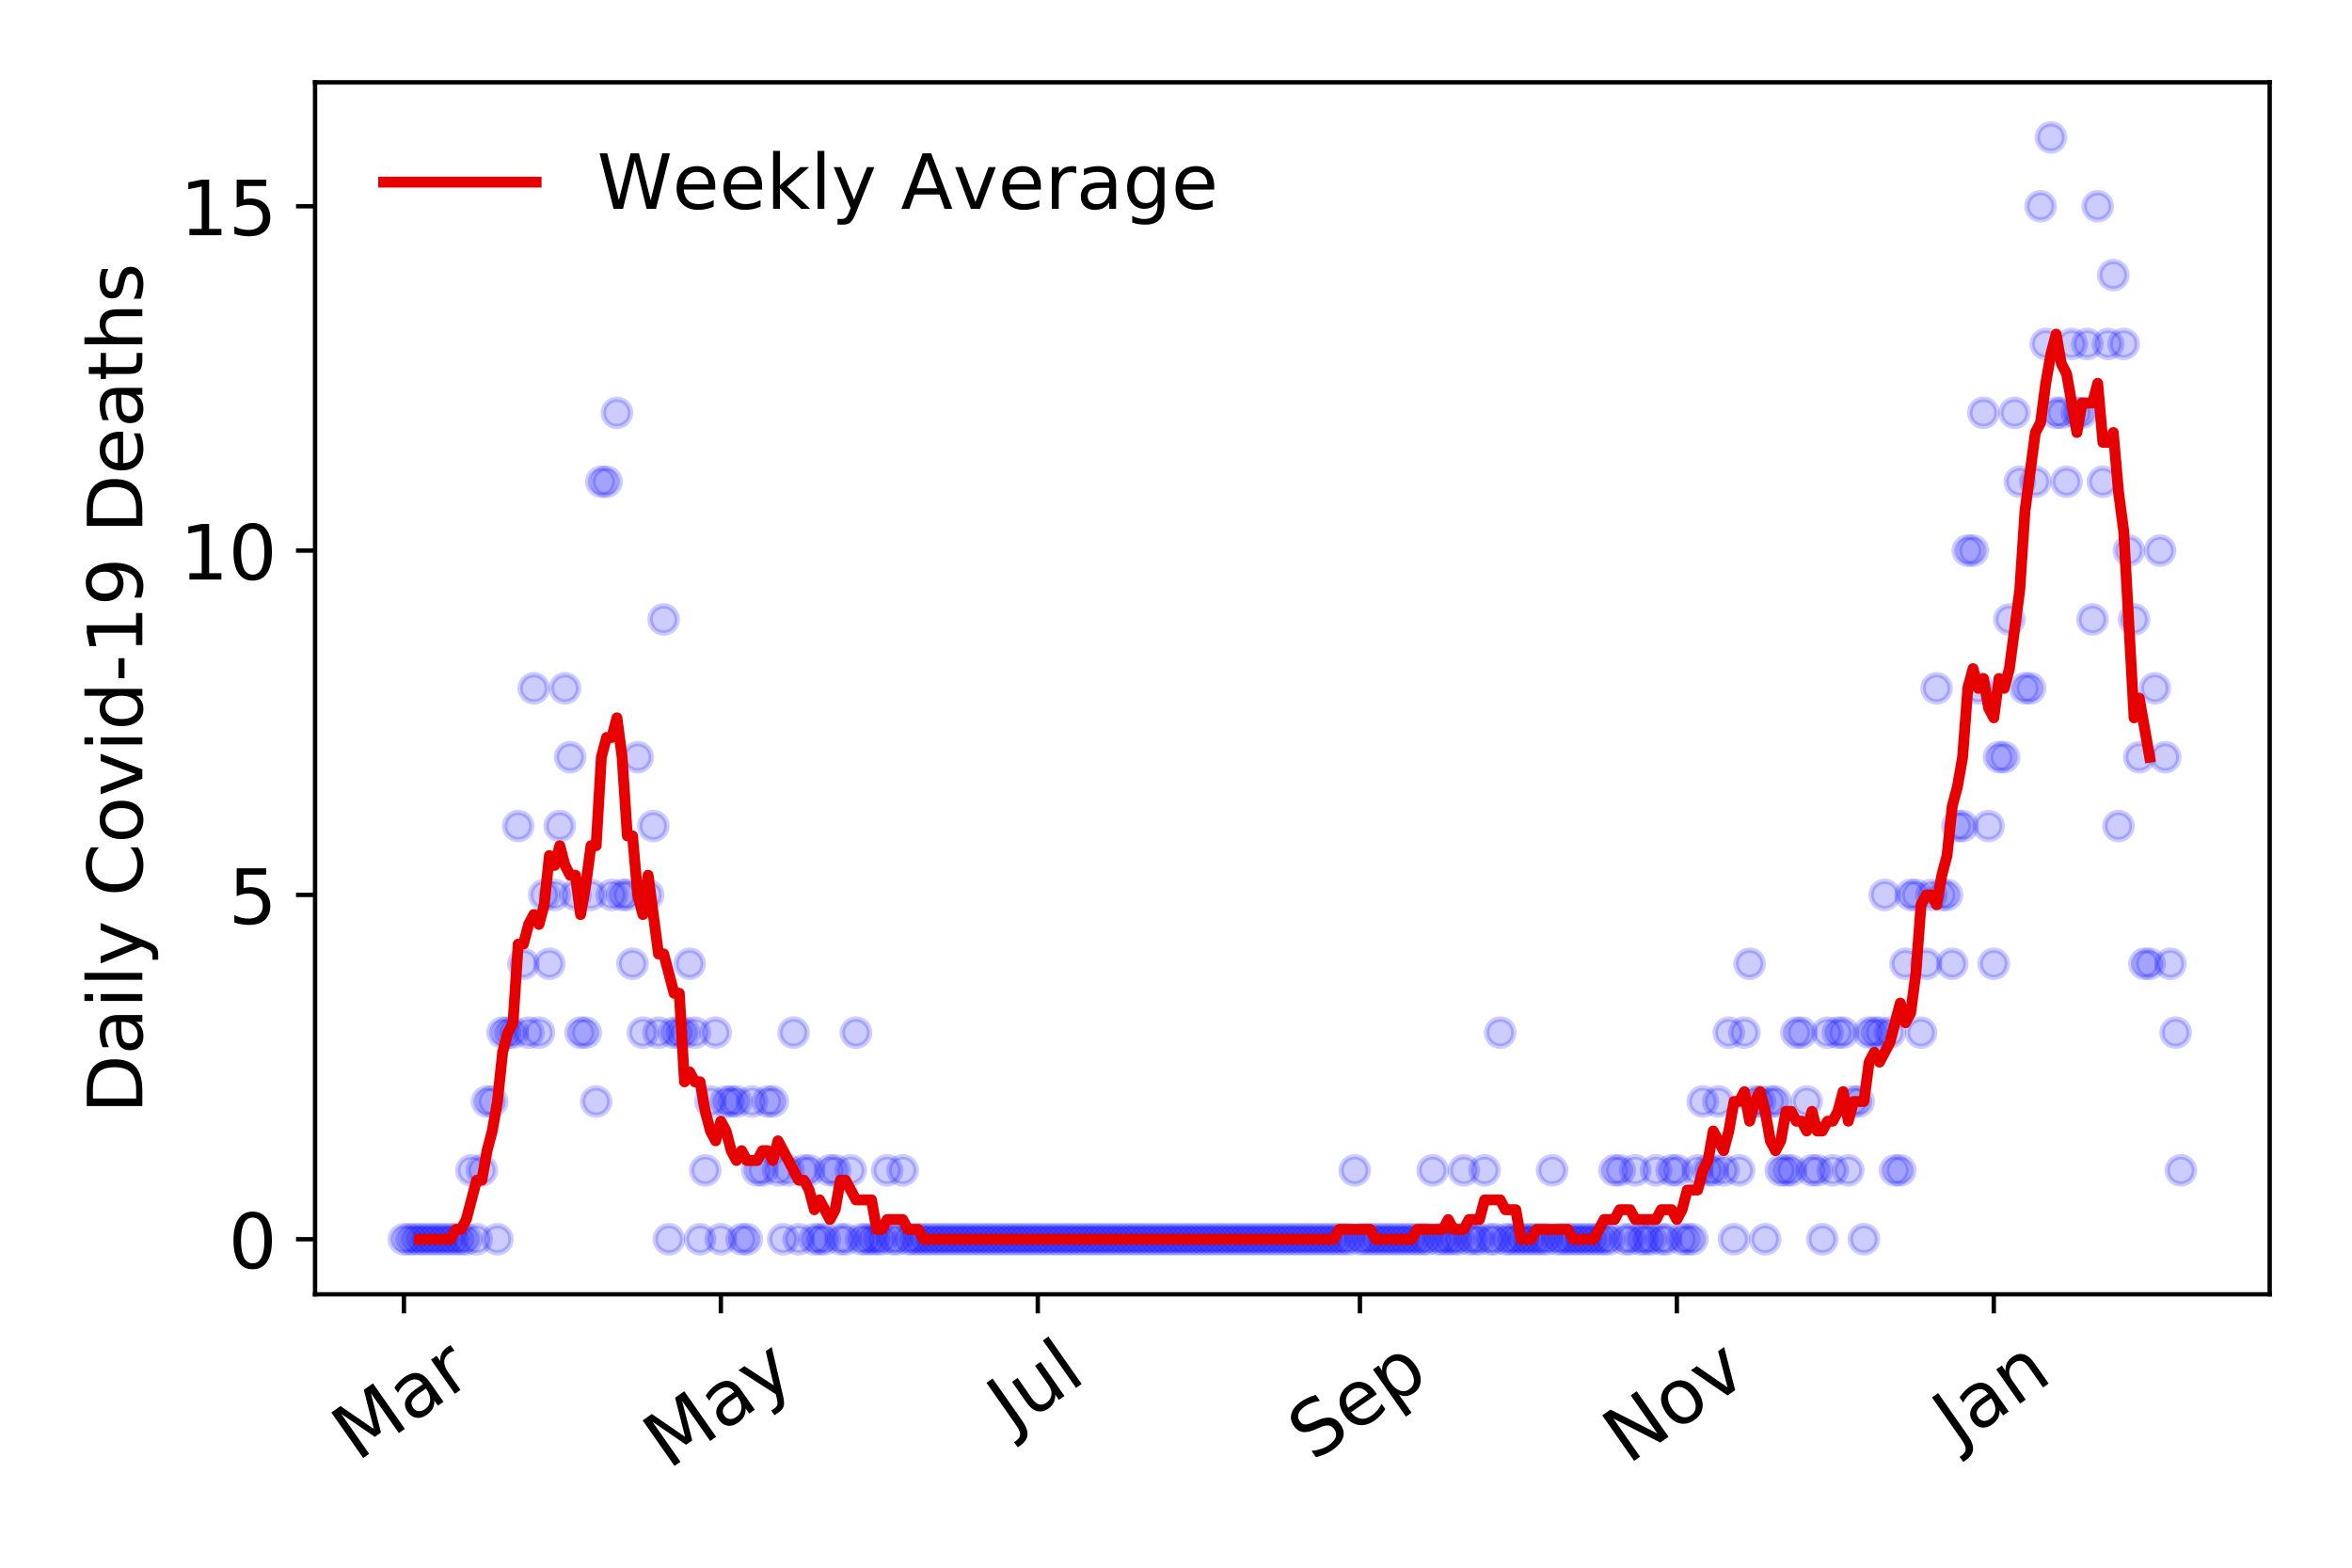 <?xml version="1.0" encoding="utf-8" standalone="no"?>
<!DOCTYPE svg PUBLIC "-//W3C//DTD SVG 1.1//EN"
  "http://www.w3.org/Graphics/SVG/1.1/DTD/svg11.dtd">
<!-- Created with matplotlib (https://matplotlib.org/) -->
<svg height="288pt" version="1.1" viewBox="0 0 432 288" width="432pt" xmlns="http://www.w3.org/2000/svg" xmlns:xlink="http://www.w3.org/1999/xlink">
 <defs>
  <style type="text/css">
*{stroke-linecap:butt;stroke-linejoin:round;}
  </style>
 </defs>
 <g id="figure_1">
  <g id="patch_1">
   <path d="M 0 288 
L 432 288 
L 432 0 
L 0 0 
z
" style="fill:#ffffff;"/>
  </g>
  <g id="axes_1">
   <g id="patch_2">
    <path d="M 57.87 237.778 
L 416.88 237.778 
L 416.88 15.12 
L 57.87 15.12 
z
" style="fill:#ffffff;"/>
   </g>
   <g id="matplotlib.axis_1">
    <g id="xtick_1">
     <g id="line2d_1">
      <defs>
       <path d="M 0 0 
L 0 3.5 
" id="m90bf87b778" style="stroke:#000000;stroke-width:0.8;"/>
      </defs>
      <g>
       <use style="stroke:#000000;stroke-width:0.8;" x="74.189" xlink:href="#m90bf87b778" y="237.778"/>
      </g>
     </g>
     <g id="text_1">
      <!-- Mar -->
      <defs>
       <path d="M 9.812 72.906 
L 24.516 72.906 
L 43.109 23.297 
L 61.812 72.906 
L 76.516 72.906 
L 76.516 0 
L 66.891 0 
L 66.891 64.016 
L 48.094 14.016 
L 38.188 14.016 
L 19.391 64.016 
L 19.391 0 
L 9.812 0 
z
" id="DejaVuSans-77"/>
       <path d="M 34.281 27.484 
Q 23.391 27.484 19.188 25 
Q 14.984 22.516 14.984 16.5 
Q 14.984 11.719 18.141 8.906 
Q 21.297 6.109 26.703 6.109 
Q 34.188 6.109 38.703 11.406 
Q 43.219 16.703 43.219 25.484 
L 43.219 27.484 
z
M 52.203 31.203 
L 52.203 0 
L 43.219 0 
L 43.219 8.297 
Q 40.141 3.328 35.547 0.953 
Q 30.953 -1.422 24.312 -1.422 
Q 15.922 -1.422 10.953 3.297 
Q 6 8.016 6 15.922 
Q 6 25.141 12.172 29.828 
Q 18.359 34.516 30.609 34.516 
L 43.219 34.516 
L 43.219 35.406 
Q 43.219 41.609 39.141 45 
Q 35.062 48.391 27.688 48.391 
Q 23 48.391 18.547 47.266 
Q 14.109 46.141 10.016 43.891 
L 10.016 52.203 
Q 14.938 54.109 19.578 55.047 
Q 24.219 56 28.609 56 
Q 40.484 56 46.344 49.844 
Q 52.203 43.703 52.203 31.203 
z
" id="DejaVuSans-97"/>
       <path d="M 41.109 46.297 
Q 39.594 47.172 37.812 47.578 
Q 36.031 48 33.891 48 
Q 26.266 48 22.188 43.047 
Q 18.109 38.094 18.109 28.812 
L 18.109 0 
L 9.078 0 
L 9.078 54.688 
L 18.109 54.688 
L 18.109 46.188 
Q 20.953 51.172 25.484 53.578 
Q 30.031 56 36.531 56 
Q 37.453 56 38.578 55.875 
Q 39.703 55.766 41.062 55.516 
z
" id="DejaVuSans-114"/>
      </defs>
      <g transform="translate(65.586 268.643)rotate(-35)scale(0.14 -0.14)">
       <use xlink:href="#DejaVuSans-77"/>
       <use x="86.279" xlink:href="#DejaVuSans-97"/>
       <use x="147.559" xlink:href="#DejaVuSans-114"/>
      </g>
     </g>
    </g>
    <g id="xtick_2">
     <g id="line2d_2">
      <g>
       <use style="stroke:#000000;stroke-width:0.8;" x="132.401" xlink:href="#m90bf87b778" y="237.778"/>
      </g>
     </g>
     <g id="text_2">
      <!-- May -->
      <defs>
       <path d="M 32.172 -5.078 
Q 28.375 -14.844 24.75 -17.812 
Q 21.141 -20.797 15.094 -20.797 
L 7.906 -20.797 
L 7.906 -13.281 
L 13.188 -13.281 
Q 16.891 -13.281 18.938 -11.516 
Q 21 -9.766 23.484 -3.219 
L 25.094 0.875 
L 2.984 54.688 
L 12.5 54.688 
L 29.594 11.922 
L 46.688 54.688 
L 56.203 54.688 
z
" id="DejaVuSans-121"/>
      </defs>
      <g transform="translate(122.762 270.094)rotate(-35)scale(0.14 -0.14)">
       <use xlink:href="#DejaVuSans-77"/>
       <use x="86.279" xlink:href="#DejaVuSans-97"/>
       <use x="147.559" xlink:href="#DejaVuSans-121"/>
      </g>
     </g>
    </g>
    <g id="xtick_3">
     <g id="line2d_3">
      <g>
       <use style="stroke:#000000;stroke-width:0.8;" x="190.614" xlink:href="#m90bf87b778" y="237.778"/>
      </g>
     </g>
     <g id="text_3">
      <!-- Jul -->
      <defs>
       <path d="M 9.812 72.906 
L 19.672 72.906 
L 19.672 5.078 
Q 19.672 -8.109 14.672 -14.062 
Q 9.672 -20.016 -1.422 -20.016 
L -5.172 -20.016 
L -5.172 -11.719 
L -2.094 -11.719 
Q 4.438 -11.719 7.125 -8.047 
Q 9.812 -4.391 9.812 5.078 
z
" id="DejaVuSans-74"/>
       <path d="M 8.5 21.578 
L 8.5 54.688 
L 17.484 54.688 
L 17.484 21.922 
Q 17.484 14.156 20.5 10.266 
Q 23.531 6.391 29.594 6.391 
Q 36.859 6.391 41.078 11.031 
Q 45.312 15.672 45.312 23.688 
L 45.312 54.688 
L 54.297 54.688 
L 54.297 0 
L 45.312 0 
L 45.312 8.406 
Q 42.047 3.422 37.719 1 
Q 33.406 -1.422 27.688 -1.422 
Q 18.266 -1.422 13.375 4.438 
Q 8.5 10.297 8.5 21.578 
z
M 31.109 56 
z
" id="DejaVuSans-117"/>
       <path d="M 9.422 75.984 
L 18.406 75.984 
L 18.406 0 
L 9.422 0 
z
" id="DejaVuSans-108"/>
      </defs>
      <g transform="translate(185.911 263.181)rotate(-35)scale(0.14 -0.14)">
       <use xlink:href="#DejaVuSans-74"/>
       <use x="29.492" xlink:href="#DejaVuSans-117"/>
       <use x="92.871" xlink:href="#DejaVuSans-108"/>
      </g>
     </g>
    </g>
    <g id="xtick_4">
     <g id="line2d_4">
      <g>
       <use style="stroke:#000000;stroke-width:0.8;" x="249.781" xlink:href="#m90bf87b778" y="237.778"/>
      </g>
     </g>
     <g id="text_4">
      <!-- Sep -->
      <defs>
       <path d="M 53.516 70.516 
L 53.516 60.891 
Q 47.906 63.578 42.922 64.891 
Q 37.938 66.219 33.297 66.219 
Q 25.25 66.219 20.875 63.094 
Q 16.5 59.969 16.5 54.203 
Q 16.5 49.359 19.406 46.891 
Q 22.312 44.438 30.422 42.922 
L 36.375 41.703 
Q 47.406 39.594 52.656 34.297 
Q 57.906 29 57.906 20.125 
Q 57.906 9.516 50.797 4.047 
Q 43.703 -1.422 29.984 -1.422 
Q 24.812 -1.422 18.969 -0.25 
Q 13.141 0.922 6.891 3.219 
L 6.891 13.375 
Q 12.891 10.016 18.656 8.297 
Q 24.422 6.594 29.984 6.594 
Q 38.422 6.594 43.016 9.906 
Q 47.609 13.234 47.609 19.391 
Q 47.609 24.75 44.312 27.781 
Q 41.016 30.812 33.5 32.328 
L 27.484 33.5 
Q 16.453 35.688 11.516 40.375 
Q 6.594 45.062 6.594 53.422 
Q 6.594 63.094 13.406 68.656 
Q 20.219 74.219 32.172 74.219 
Q 37.312 74.219 42.625 73.281 
Q 47.953 72.359 53.516 70.516 
z
" id="DejaVuSans-83"/>
       <path d="M 56.203 29.594 
L 56.203 25.203 
L 14.891 25.203 
Q 15.484 15.922 20.484 11.062 
Q 25.484 6.203 34.422 6.203 
Q 39.594 6.203 44.453 7.469 
Q 49.312 8.734 54.109 11.281 
L 54.109 2.781 
Q 49.266 0.734 44.188 -0.344 
Q 39.109 -1.422 33.891 -1.422 
Q 20.797 -1.422 13.156 6.188 
Q 5.516 13.812 5.516 26.812 
Q 5.516 40.234 12.766 48.109 
Q 20.016 56 32.328 56 
Q 43.359 56 49.781 48.891 
Q 56.203 41.797 56.203 29.594 
z
M 47.219 32.234 
Q 47.125 39.594 43.094 43.984 
Q 39.062 48.391 32.422 48.391 
Q 24.906 48.391 20.391 44.141 
Q 15.875 39.891 15.188 32.172 
z
" id="DejaVuSans-101"/>
       <path d="M 18.109 8.203 
L 18.109 -20.797 
L 9.078 -20.797 
L 9.078 54.688 
L 18.109 54.688 
L 18.109 46.391 
Q 20.953 51.266 25.266 53.625 
Q 29.594 56 35.594 56 
Q 45.562 56 51.781 48.094 
Q 58.016 40.188 58.016 27.297 
Q 58.016 14.406 51.781 6.484 
Q 45.562 -1.422 35.594 -1.422 
Q 29.594 -1.422 25.266 0.953 
Q 20.953 3.328 18.109 8.203 
z
M 48.688 27.297 
Q 48.688 37.203 44.609 42.844 
Q 40.531 48.484 33.406 48.484 
Q 26.266 48.484 22.188 42.844 
Q 18.109 37.203 18.109 27.297 
Q 18.109 17.391 22.188 11.75 
Q 26.266 6.109 33.406 6.109 
Q 40.531 6.109 44.609 11.75 
Q 48.688 17.391 48.688 27.297 
z
" id="DejaVuSans-112"/>
      </defs>
      <g transform="translate(241.188 268.629)rotate(-35)scale(0.14 -0.14)">
       <use xlink:href="#DejaVuSans-83"/>
       <use x="63.477" xlink:href="#DejaVuSans-101"/>
       <use x="125" xlink:href="#DejaVuSans-112"/>
      </g>
     </g>
    </g>
    <g id="xtick_5">
     <g id="line2d_5">
      <g>
       <use style="stroke:#000000;stroke-width:0.8;" x="307.994" xlink:href="#m90bf87b778" y="237.778"/>
      </g>
     </g>
     <g id="text_5">
      <!-- Nov -->
      <defs>
       <path d="M 9.812 72.906 
L 23.094 72.906 
L 55.422 11.922 
L 55.422 72.906 
L 64.984 72.906 
L 64.984 0 
L 51.703 0 
L 19.391 60.984 
L 19.391 0 
L 9.812 0 
z
" id="DejaVuSans-78"/>
       <path d="M 30.609 48.391 
Q 23.391 48.391 19.188 42.75 
Q 14.984 37.109 14.984 27.297 
Q 14.984 17.484 19.156 11.844 
Q 23.344 6.203 30.609 6.203 
Q 37.797 6.203 41.984 11.859 
Q 46.188 17.531 46.188 27.297 
Q 46.188 37.016 41.984 42.703 
Q 37.797 48.391 30.609 48.391 
z
M 30.609 56 
Q 42.328 56 49.016 48.375 
Q 55.719 40.766 55.719 27.297 
Q 55.719 13.875 49.016 6.219 
Q 42.328 -1.422 30.609 -1.422 
Q 18.844 -1.422 12.172 6.219 
Q 5.516 13.875 5.516 27.297 
Q 5.516 40.766 12.172 48.375 
Q 18.844 56 30.609 56 
z
" id="DejaVuSans-111"/>
       <path d="M 2.984 54.688 
L 12.5 54.688 
L 29.594 8.797 
L 46.688 54.688 
L 56.203 54.688 
L 35.688 0 
L 23.484 0 
z
" id="DejaVuSans-118"/>
      </defs>
      <g transform="translate(299.017 269.166)rotate(-35)scale(0.14 -0.14)">
       <use xlink:href="#DejaVuSans-78"/>
       <use x="74.805" xlink:href="#DejaVuSans-111"/>
       <use x="135.986" xlink:href="#DejaVuSans-118"/>
      </g>
     </g>
    </g>
    <g id="xtick_6">
     <g id="line2d_6">
      <g>
       <use style="stroke:#000000;stroke-width:0.8;" x="366.206" xlink:href="#m90bf87b778" y="237.778"/>
      </g>
     </g>
     <g id="text_6">
      <!-- Jan -->
      <defs>
       <path d="M 54.891 33.016 
L 54.891 0 
L 45.906 0 
L 45.906 32.719 
Q 45.906 40.484 42.875 44.328 
Q 39.844 48.188 33.797 48.188 
Q 26.516 48.188 22.312 43.547 
Q 18.109 38.922 18.109 30.906 
L 18.109 0 
L 9.078 0 
L 9.078 54.688 
L 18.109 54.688 
L 18.109 46.188 
Q 21.344 51.125 25.703 53.562 
Q 30.078 56 35.797 56 
Q 45.219 56 50.047 50.172 
Q 54.891 44.344 54.891 33.016 
z
" id="DejaVuSans-110"/>
      </defs>
      <g transform="translate(359.583 265.871)rotate(-35)scale(0.14 -0.14)">
       <use xlink:href="#DejaVuSans-74"/>
       <use x="29.492" xlink:href="#DejaVuSans-97"/>
       <use x="90.771" xlink:href="#DejaVuSans-110"/>
      </g>
     </g>
    </g>
   </g>
   <g id="matplotlib.axis_2">
    <g id="ytick_1">
     <g id="line2d_7">
      <defs>
       <path d="M 0 0 
L -3.5 0 
" id="m281248daa9" style="stroke:#000000;stroke-width:0.8;"/>
      </defs>
      <g>
       <use style="stroke:#000000;stroke-width:0.8;" x="57.87" xlink:href="#m281248daa9" y="227.657"/>
      </g>
     </g>
     <g id="text_7">
      <!-- 0 -->
      <defs>
       <path d="M 31.781 66.406 
Q 24.172 66.406 20.328 58.906 
Q 16.5 51.422 16.5 36.375 
Q 16.5 21.391 20.328 13.891 
Q 24.172 6.391 31.781 6.391 
Q 39.453 6.391 43.281 13.891 
Q 47.125 21.391 47.125 36.375 
Q 47.125 51.422 43.281 58.906 
Q 39.453 66.406 31.781 66.406 
z
M 31.781 74.219 
Q 44.047 74.219 50.516 64.516 
Q 56.984 54.828 56.984 36.375 
Q 56.984 17.969 50.516 8.266 
Q 44.047 -1.422 31.781 -1.422 
Q 19.531 -1.422 13.062 8.266 
Q 6.594 17.969 6.594 36.375 
Q 6.594 54.828 13.062 64.516 
Q 19.531 74.219 31.781 74.219 
z
" id="DejaVuSans-48"/>
      </defs>
      <g transform="translate(41.962 232.976)scale(0.14 -0.14)">
       <use xlink:href="#DejaVuSans-48"/>
      </g>
     </g>
    </g>
    <g id="ytick_2">
     <g id="line2d_8">
      <g>
       <use style="stroke:#000000;stroke-width:0.8;" x="57.87" xlink:href="#m281248daa9" y="164.402"/>
      </g>
     </g>
     <g id="text_8">
      <!-- 5 -->
      <defs>
       <path d="M 10.797 72.906 
L 49.516 72.906 
L 49.516 64.594 
L 19.828 64.594 
L 19.828 46.734 
Q 21.969 47.469 24.109 47.828 
Q 26.266 48.188 28.422 48.188 
Q 40.625 48.188 47.75 41.5 
Q 54.891 34.812 54.891 23.391 
Q 54.891 11.625 47.562 5.094 
Q 40.234 -1.422 26.906 -1.422 
Q 22.312 -1.422 17.547 -0.641 
Q 12.797 0.141 7.719 1.703 
L 7.719 11.625 
Q 12.109 9.234 16.797 8.062 
Q 21.484 6.891 26.703 6.891 
Q 35.156 6.891 40.078 11.328 
Q 45.016 15.766 45.016 23.391 
Q 45.016 31 40.078 35.438 
Q 35.156 39.891 26.703 39.891 
Q 22.75 39.891 18.812 39.016 
Q 14.891 38.141 10.797 36.281 
z
" id="DejaVuSans-53"/>
      </defs>
      <g transform="translate(41.962 169.721)scale(0.14 -0.14)">
       <use xlink:href="#DejaVuSans-53"/>
      </g>
     </g>
    </g>
    <g id="ytick_3">
     <g id="line2d_9">
      <g>
       <use style="stroke:#000000;stroke-width:0.8;" x="57.87" xlink:href="#m281248daa9" y="101.147"/>
      </g>
     </g>
     <g id="text_9">
      <!-- 10 -->
      <defs>
       <path d="M 12.406 8.297 
L 28.516 8.297 
L 28.516 63.922 
L 10.984 60.406 
L 10.984 69.391 
L 28.422 72.906 
L 38.281 72.906 
L 38.281 8.297 
L 54.391 8.297 
L 54.391 0 
L 12.406 0 
z
" id="DejaVuSans-49"/>
      </defs>
      <g transform="translate(33.055 106.466)scale(0.14 -0.14)">
       <use xlink:href="#DejaVuSans-49"/>
       <use x="63.623" xlink:href="#DejaVuSans-48"/>
      </g>
     </g>
    </g>
    <g id="ytick_4">
     <g id="line2d_10">
      <g>
       <use style="stroke:#000000;stroke-width:0.8;" x="57.87" xlink:href="#m281248daa9" y="37.892"/>
      </g>
     </g>
     <g id="text_10">
      <!-- 15 -->
      <g transform="translate(33.055 43.211)scale(0.14 -0.14)">
       <use xlink:href="#DejaVuSans-49"/>
       <use x="63.623" xlink:href="#DejaVuSans-53"/>
      </g>
     </g>
    </g>
    <g id="text_11">
     <!-- Daily Covid-19 Deaths -->
     <defs>
      <path d="M 19.672 64.797 
L 19.672 8.109 
L 31.594 8.109 
Q 46.688 8.109 53.688 14.938 
Q 60.688 21.781 60.688 36.531 
Q 60.688 51.172 53.688 57.984 
Q 46.688 64.797 31.594 64.797 
z
M 9.812 72.906 
L 30.078 72.906 
Q 51.266 72.906 61.172 64.094 
Q 71.094 55.281 71.094 36.531 
Q 71.094 17.672 61.125 8.828 
Q 51.172 0 30.078 0 
L 9.812 0 
z
" id="DejaVuSans-68"/>
      <path d="M 9.422 54.688 
L 18.406 54.688 
L 18.406 0 
L 9.422 0 
z
M 9.422 75.984 
L 18.406 75.984 
L 18.406 64.594 
L 9.422 64.594 
z
" id="DejaVuSans-105"/>
      <path id="DejaVuSans-32"/>
      <path d="M 64.406 67.281 
L 64.406 56.891 
Q 59.422 61.531 53.781 63.812 
Q 48.141 66.109 41.797 66.109 
Q 29.297 66.109 22.656 58.469 
Q 16.016 50.828 16.016 36.375 
Q 16.016 21.969 22.656 14.328 
Q 29.297 6.688 41.797 6.688 
Q 48.141 6.688 53.781 8.984 
Q 59.422 11.281 64.406 15.922 
L 64.406 5.609 
Q 59.234 2.094 53.438 0.328 
Q 47.656 -1.422 41.219 -1.422 
Q 24.656 -1.422 15.125 8.703 
Q 5.609 18.844 5.609 36.375 
Q 5.609 53.953 15.125 64.078 
Q 24.656 74.219 41.219 74.219 
Q 47.75 74.219 53.531 72.484 
Q 59.328 70.75 64.406 67.281 
z
" id="DejaVuSans-67"/>
      <path d="M 45.406 46.391 
L 45.406 75.984 
L 54.391 75.984 
L 54.391 0 
L 45.406 0 
L 45.406 8.203 
Q 42.578 3.328 38.25 0.953 
Q 33.938 -1.422 27.875 -1.422 
Q 17.969 -1.422 11.734 6.484 
Q 5.516 14.406 5.516 27.297 
Q 5.516 40.188 11.734 48.094 
Q 17.969 56 27.875 56 
Q 33.938 56 38.25 53.625 
Q 42.578 51.266 45.406 46.391 
z
M 14.797 27.297 
Q 14.797 17.391 18.875 11.75 
Q 22.953 6.109 30.078 6.109 
Q 37.203 6.109 41.297 11.75 
Q 45.406 17.391 45.406 27.297 
Q 45.406 37.203 41.297 42.844 
Q 37.203 48.484 30.078 48.484 
Q 22.953 48.484 18.875 42.844 
Q 14.797 37.203 14.797 27.297 
z
" id="DejaVuSans-100"/>
      <path d="M 4.891 31.391 
L 31.203 31.391 
L 31.203 23.391 
L 4.891 23.391 
z
" id="DejaVuSans-45"/>
      <path d="M 10.984 1.516 
L 10.984 10.5 
Q 14.703 8.734 18.5 7.812 
Q 22.312 6.891 25.984 6.891 
Q 35.75 6.891 40.891 13.453 
Q 46.047 20.016 46.781 33.406 
Q 43.953 29.203 39.594 26.953 
Q 35.25 24.703 29.984 24.703 
Q 19.047 24.703 12.672 31.312 
Q 6.297 37.938 6.297 49.422 
Q 6.297 60.641 12.938 67.422 
Q 19.578 74.219 30.609 74.219 
Q 43.266 74.219 49.922 64.516 
Q 56.594 54.828 56.594 36.375 
Q 56.594 19.141 48.406 8.859 
Q 40.234 -1.422 26.422 -1.422 
Q 22.703 -1.422 18.891 -0.688 
Q 15.094 0.047 10.984 1.516 
z
M 30.609 32.422 
Q 37.25 32.422 41.125 36.953 
Q 45.016 41.5 45.016 49.422 
Q 45.016 57.281 41.125 61.844 
Q 37.25 66.406 30.609 66.406 
Q 23.969 66.406 20.094 61.844 
Q 16.219 57.281 16.219 49.422 
Q 16.219 41.5 20.094 36.953 
Q 23.969 32.422 30.609 32.422 
z
" id="DejaVuSans-57"/>
      <path d="M 18.312 70.219 
L 18.312 54.688 
L 36.812 54.688 
L 36.812 47.703 
L 18.312 47.703 
L 18.312 18.016 
Q 18.312 11.328 20.141 9.422 
Q 21.969 7.516 27.594 7.516 
L 36.812 7.516 
L 36.812 0 
L 27.594 0 
Q 17.188 0 13.234 3.875 
Q 9.281 7.766 9.281 18.016 
L 9.281 47.703 
L 2.688 47.703 
L 2.688 54.688 
L 9.281 54.688 
L 9.281 70.219 
z
" id="DejaVuSans-116"/>
      <path d="M 54.891 33.016 
L 54.891 0 
L 45.906 0 
L 45.906 32.719 
Q 45.906 40.484 42.875 44.328 
Q 39.844 48.188 33.797 48.188 
Q 26.516 48.188 22.312 43.547 
Q 18.109 38.922 18.109 30.906 
L 18.109 0 
L 9.078 0 
L 9.078 75.984 
L 18.109 75.984 
L 18.109 46.188 
Q 21.344 51.125 25.703 53.562 
Q 30.078 56 35.797 56 
Q 45.219 56 50.047 50.172 
Q 54.891 44.344 54.891 33.016 
z
" id="DejaVuSans-104"/>
      <path d="M 44.281 53.078 
L 44.281 44.578 
Q 40.484 46.531 36.375 47.5 
Q 32.281 48.484 27.875 48.484 
Q 21.188 48.484 17.844 46.438 
Q 14.5 44.391 14.5 40.281 
Q 14.5 37.156 16.891 35.375 
Q 19.281 33.594 26.516 31.984 
L 29.594 31.297 
Q 39.156 29.25 43.188 25.516 
Q 47.219 21.781 47.219 15.094 
Q 47.219 7.469 41.188 3.016 
Q 35.156 -1.422 24.609 -1.422 
Q 20.219 -1.422 15.453 -0.562 
Q 10.688 0.297 5.422 2 
L 5.422 11.281 
Q 10.406 8.688 15.234 7.391 
Q 20.062 6.109 24.812 6.109 
Q 31.156 6.109 34.562 8.281 
Q 37.984 10.453 37.984 14.406 
Q 37.984 18.062 35.516 20.016 
Q 33.062 21.969 24.703 23.781 
L 21.578 24.516 
Q 13.234 26.266 9.516 29.906 
Q 5.812 33.547 5.812 39.891 
Q 5.812 47.609 11.281 51.797 
Q 16.75 56 26.812 56 
Q 31.781 56 36.172 55.266 
Q 40.578 54.547 44.281 53.078 
z
" id="DejaVuSans-115"/>
     </defs>
     <g transform="translate(26.143 204.56)rotate(-90)scale(0.14 -0.14)">
      <use xlink:href="#DejaVuSans-68"/>
      <use x="77.002" xlink:href="#DejaVuSans-97"/>
      <use x="138.281" xlink:href="#DejaVuSans-105"/>
      <use x="166.064" xlink:href="#DejaVuSans-108"/>
      <use x="193.848" xlink:href="#DejaVuSans-121"/>
      <use x="253.027" xlink:href="#DejaVuSans-32"/>
      <use x="284.814" xlink:href="#DejaVuSans-67"/>
      <use x="354.639" xlink:href="#DejaVuSans-111"/>
      <use x="415.82" xlink:href="#DejaVuSans-118"/>
      <use x="475" xlink:href="#DejaVuSans-105"/>
      <use x="502.783" xlink:href="#DejaVuSans-100"/>
      <use x="566.26" xlink:href="#DejaVuSans-45"/>
      <use x="602.344" xlink:href="#DejaVuSans-49"/>
      <use x="665.967" xlink:href="#DejaVuSans-57"/>
      <use x="729.59" xlink:href="#DejaVuSans-32"/>
      <use x="761.377" xlink:href="#DejaVuSans-68"/>
      <use x="838.379" xlink:href="#DejaVuSans-101"/>
      <use x="899.902" xlink:href="#DejaVuSans-97"/>
      <use x="961.182" xlink:href="#DejaVuSans-116"/>
      <use x="1000.391" xlink:href="#DejaVuSans-104"/>
      <use x="1063.77" xlink:href="#DejaVuSans-115"/>
     </g>
    </g>
   </g>
   <g id="line2d_11">
    <defs>
     <path d="M 0 2.5 
C 0.663 2.5 1.299 2.237 1.768 1.768 
C 2.237 1.299 2.5 0.663 2.5 0 
C 2.5 -0.663 2.237 -1.299 1.768 -1.768 
C 1.299 -2.237 0.663 -2.5 0 -2.5 
C -0.663 -2.5 -1.299 -2.237 -1.768 -1.768 
C -2.237 -1.299 -2.5 -0.663 -2.5 0 
C -2.5 0.663 -2.237 1.299 -1.768 1.768 
C -1.299 2.237 -0.663 2.5 0 2.5 
z
" id="m93663ae26e" style="stroke:#0000ff;stroke-opacity:0.2;"/>
    </defs>
    <g clip-path="url(#p75a9696f76)">
     <use style="fill:#0000ff;fill-opacity:0.2;stroke:#0000ff;stroke-opacity:0.2;" x="74.189" xlink:href="#m93663ae26e" y="227.657"/>
     <use style="fill:#0000ff;fill-opacity:0.2;stroke:#0000ff;stroke-opacity:0.2;" x="75.143" xlink:href="#m93663ae26e" y="227.657"/>
     <use style="fill:#0000ff;fill-opacity:0.2;stroke:#0000ff;stroke-opacity:0.2;" x="76.097" xlink:href="#m93663ae26e" y="227.657"/>
     <use style="fill:#0000ff;fill-opacity:0.2;stroke:#0000ff;stroke-opacity:0.2;" x="77.052" xlink:href="#m93663ae26e" y="227.657"/>
     <use style="fill:#0000ff;fill-opacity:0.2;stroke:#0000ff;stroke-opacity:0.2;" x="78.006" xlink:href="#m93663ae26e" y="227.657"/>
     <use style="fill:#0000ff;fill-opacity:0.2;stroke:#0000ff;stroke-opacity:0.2;" x="78.96" xlink:href="#m93663ae26e" y="227.657"/>
     <use style="fill:#0000ff;fill-opacity:0.2;stroke:#0000ff;stroke-opacity:0.2;" x="79.914" xlink:href="#m93663ae26e" y="227.657"/>
     <use style="fill:#0000ff;fill-opacity:0.2;stroke:#0000ff;stroke-opacity:0.2;" x="80.869" xlink:href="#m93663ae26e" y="227.657"/>
     <use style="fill:#0000ff;fill-opacity:0.2;stroke:#0000ff;stroke-opacity:0.2;" x="81.823" xlink:href="#m93663ae26e" y="227.657"/>
     <use style="fill:#0000ff;fill-opacity:0.2;stroke:#0000ff;stroke-opacity:0.2;" x="82.777" xlink:href="#m93663ae26e" y="227.657"/>
     <use style="fill:#0000ff;fill-opacity:0.2;stroke:#0000ff;stroke-opacity:0.2;" x="83.732" xlink:href="#m93663ae26e" y="227.657"/>
     <use style="fill:#0000ff;fill-opacity:0.2;stroke:#0000ff;stroke-opacity:0.2;" x="84.686" xlink:href="#m93663ae26e" y="227.657"/>
     <use style="fill:#0000ff;fill-opacity:0.2;stroke:#0000ff;stroke-opacity:0.2;" x="85.64" xlink:href="#m93663ae26e" y="227.657"/>
     <use style="fill:#0000ff;fill-opacity:0.2;stroke:#0000ff;stroke-opacity:0.2;" x="86.595" xlink:href="#m93663ae26e" y="215.006"/>
     <use style="fill:#0000ff;fill-opacity:0.2;stroke:#0000ff;stroke-opacity:0.2;" x="87.549" xlink:href="#m93663ae26e" y="227.657"/>
     <use style="fill:#0000ff;fill-opacity:0.2;stroke:#0000ff;stroke-opacity:0.2;" x="88.503" xlink:href="#m93663ae26e" y="215.006"/>
     <use style="fill:#0000ff;fill-opacity:0.2;stroke:#0000ff;stroke-opacity:0.2;" x="89.458" xlink:href="#m93663ae26e" y="202.355"/>
     <use style="fill:#0000ff;fill-opacity:0.2;stroke:#0000ff;stroke-opacity:0.2;" x="90.412" xlink:href="#m93663ae26e" y="202.355"/>
     <use style="fill:#0000ff;fill-opacity:0.2;stroke:#0000ff;stroke-opacity:0.2;" x="91.366" xlink:href="#m93663ae26e" y="227.657"/>
     <use style="fill:#0000ff;fill-opacity:0.2;stroke:#0000ff;stroke-opacity:0.2;" x="92.32" xlink:href="#m93663ae26e" y="189.704"/>
     <use style="fill:#0000ff;fill-opacity:0.2;stroke:#0000ff;stroke-opacity:0.2;" x="93.275" xlink:href="#m93663ae26e" y="189.704"/>
     <use style="fill:#0000ff;fill-opacity:0.2;stroke:#0000ff;stroke-opacity:0.2;" x="94.229" xlink:href="#m93663ae26e" y="189.704"/>
     <use style="fill:#0000ff;fill-opacity:0.2;stroke:#0000ff;stroke-opacity:0.2;" x="95.183" xlink:href="#m93663ae26e" y="151.751"/>
     <use style="fill:#0000ff;fill-opacity:0.2;stroke:#0000ff;stroke-opacity:0.2;" x="96.138" xlink:href="#m93663ae26e" y="177.053"/>
     <use style="fill:#0000ff;fill-opacity:0.2;stroke:#0000ff;stroke-opacity:0.2;" x="97.092" xlink:href="#m93663ae26e" y="189.704"/>
     <use style="fill:#0000ff;fill-opacity:0.2;stroke:#0000ff;stroke-opacity:0.2;" x="98.046" xlink:href="#m93663ae26e" y="126.449"/>
     <use style="fill:#0000ff;fill-opacity:0.2;stroke:#0000ff;stroke-opacity:0.2;" x="99.001" xlink:href="#m93663ae26e" y="189.704"/>
     <use style="fill:#0000ff;fill-opacity:0.2;stroke:#0000ff;stroke-opacity:0.2;" x="99.955" xlink:href="#m93663ae26e" y="164.402"/>
     <use style="fill:#0000ff;fill-opacity:0.2;stroke:#0000ff;stroke-opacity:0.2;" x="100.909" xlink:href="#m93663ae26e" y="177.053"/>
     <use style="fill:#0000ff;fill-opacity:0.2;stroke:#0000ff;stroke-opacity:0.2;" x="101.864" xlink:href="#m93663ae26e" y="164.402"/>
     <use style="fill:#0000ff;fill-opacity:0.2;stroke:#0000ff;stroke-opacity:0.2;" x="102.818" xlink:href="#m93663ae26e" y="151.751"/>
     <use style="fill:#0000ff;fill-opacity:0.2;stroke:#0000ff;stroke-opacity:0.2;" x="103.772" xlink:href="#m93663ae26e" y="126.449"/>
     <use style="fill:#0000ff;fill-opacity:0.2;stroke:#0000ff;stroke-opacity:0.2;" x="104.726" xlink:href="#m93663ae26e" y="139.1"/>
     <use style="fill:#0000ff;fill-opacity:0.2;stroke:#0000ff;stroke-opacity:0.2;" x="105.681" xlink:href="#m93663ae26e" y="164.402"/>
     <use style="fill:#0000ff;fill-opacity:0.2;stroke:#0000ff;stroke-opacity:0.2;" x="106.635" xlink:href="#m93663ae26e" y="189.704"/>
     <use style="fill:#0000ff;fill-opacity:0.2;stroke:#0000ff;stroke-opacity:0.2;" x="107.589" xlink:href="#m93663ae26e" y="189.704"/>
     <use style="fill:#0000ff;fill-opacity:0.2;stroke:#0000ff;stroke-opacity:0.2;" x="108.544" xlink:href="#m93663ae26e" y="164.402"/>
     <use style="fill:#0000ff;fill-opacity:0.2;stroke:#0000ff;stroke-opacity:0.2;" x="109.498" xlink:href="#m93663ae26e" y="202.355"/>
     <use style="fill:#0000ff;fill-opacity:0.2;stroke:#0000ff;stroke-opacity:0.2;" x="110.452" xlink:href="#m93663ae26e" y="88.496"/>
     <use style="fill:#0000ff;fill-opacity:0.2;stroke:#0000ff;stroke-opacity:0.2;" x="111.407" xlink:href="#m93663ae26e" y="88.496"/>
     <use style="fill:#0000ff;fill-opacity:0.2;stroke:#0000ff;stroke-opacity:0.2;" x="112.361" xlink:href="#m93663ae26e" y="164.402"/>
     <use style="fill:#0000ff;fill-opacity:0.2;stroke:#0000ff;stroke-opacity:0.2;" x="113.315" xlink:href="#m93663ae26e" y="75.845"/>
     <use style="fill:#0000ff;fill-opacity:0.2;stroke:#0000ff;stroke-opacity:0.2;" x="114.269" xlink:href="#m93663ae26e" y="164.402"/>
     <use style="fill:#0000ff;fill-opacity:0.2;stroke:#0000ff;stroke-opacity:0.2;" x="115.224" xlink:href="#m93663ae26e" y="164.402"/>
     <use style="fill:#0000ff;fill-opacity:0.2;stroke:#0000ff;stroke-opacity:0.2;" x="116.178" xlink:href="#m93663ae26e" y="177.053"/>
     <use style="fill:#0000ff;fill-opacity:0.2;stroke:#0000ff;stroke-opacity:0.2;" x="117.132" xlink:href="#m93663ae26e" y="139.1"/>
     <use style="fill:#0000ff;fill-opacity:0.2;stroke:#0000ff;stroke-opacity:0.2;" x="118.087" xlink:href="#m93663ae26e" y="189.704"/>
     <use style="fill:#0000ff;fill-opacity:0.2;stroke:#0000ff;stroke-opacity:0.2;" x="119.041" xlink:href="#m93663ae26e" y="164.402"/>
     <use style="fill:#0000ff;fill-opacity:0.2;stroke:#0000ff;stroke-opacity:0.2;" x="119.995" xlink:href="#m93663ae26e" y="151.751"/>
     <use style="fill:#0000ff;fill-opacity:0.2;stroke:#0000ff;stroke-opacity:0.2;" x="120.95" xlink:href="#m93663ae26e" y="189.704"/>
     <use style="fill:#0000ff;fill-opacity:0.2;stroke:#0000ff;stroke-opacity:0.2;" x="121.904" xlink:href="#m93663ae26e" y="113.798"/>
     <use style="fill:#0000ff;fill-opacity:0.2;stroke:#0000ff;stroke-opacity:0.2;" x="122.858" xlink:href="#m93663ae26e" y="227.657"/>
     <use style="fill:#0000ff;fill-opacity:0.2;stroke:#0000ff;stroke-opacity:0.2;" x="123.813" xlink:href="#m93663ae26e" y="189.704"/>
     <use style="fill:#0000ff;fill-opacity:0.2;stroke:#0000ff;stroke-opacity:0.2;" x="124.767" xlink:href="#m93663ae26e" y="189.704"/>
     <use style="fill:#0000ff;fill-opacity:0.2;stroke:#0000ff;stroke-opacity:0.2;" x="125.721" xlink:href="#m93663ae26e" y="189.704"/>
     <use style="fill:#0000ff;fill-opacity:0.2;stroke:#0000ff;stroke-opacity:0.2;" x="126.675" xlink:href="#m93663ae26e" y="177.053"/>
     <use style="fill:#0000ff;fill-opacity:0.2;stroke:#0000ff;stroke-opacity:0.2;" x="127.63" xlink:href="#m93663ae26e" y="189.704"/>
     <use style="fill:#0000ff;fill-opacity:0.2;stroke:#0000ff;stroke-opacity:0.2;" x="128.584" xlink:href="#m93663ae26e" y="227.657"/>
     <use style="fill:#0000ff;fill-opacity:0.2;stroke:#0000ff;stroke-opacity:0.2;" x="129.538" xlink:href="#m93663ae26e" y="215.006"/>
     <use style="fill:#0000ff;fill-opacity:0.2;stroke:#0000ff;stroke-opacity:0.2;" x="130.493" xlink:href="#m93663ae26e" y="202.355"/>
     <use style="fill:#0000ff;fill-opacity:0.2;stroke:#0000ff;stroke-opacity:0.2;" x="131.447" xlink:href="#m93663ae26e" y="189.704"/>
     <use style="fill:#0000ff;fill-opacity:0.2;stroke:#0000ff;stroke-opacity:0.2;" x="132.401" xlink:href="#m93663ae26e" y="227.657"/>
     <use style="fill:#0000ff;fill-opacity:0.2;stroke:#0000ff;stroke-opacity:0.2;" x="133.356" xlink:href="#m93663ae26e" y="202.355"/>
     <use style="fill:#0000ff;fill-opacity:0.2;stroke:#0000ff;stroke-opacity:0.2;" x="134.31" xlink:href="#m93663ae26e" y="202.355"/>
     <use style="fill:#0000ff;fill-opacity:0.2;stroke:#0000ff;stroke-opacity:0.2;" x="135.264" xlink:href="#m93663ae26e" y="202.355"/>
     <use style="fill:#0000ff;fill-opacity:0.2;stroke:#0000ff;stroke-opacity:0.2;" x="136.219" xlink:href="#m93663ae26e" y="227.657"/>
     <use style="fill:#0000ff;fill-opacity:0.2;stroke:#0000ff;stroke-opacity:0.2;" x="137.173" xlink:href="#m93663ae26e" y="227.657"/>
     <use style="fill:#0000ff;fill-opacity:0.2;stroke:#0000ff;stroke-opacity:0.2;" x="138.127" xlink:href="#m93663ae26e" y="202.355"/>
     <use style="fill:#0000ff;fill-opacity:0.2;stroke:#0000ff;stroke-opacity:0.2;" x="139.081" xlink:href="#m93663ae26e" y="215.006"/>
     <use style="fill:#0000ff;fill-opacity:0.2;stroke:#0000ff;stroke-opacity:0.2;" x="140.036" xlink:href="#m93663ae26e" y="215.006"/>
     <use style="fill:#0000ff;fill-opacity:0.2;stroke:#0000ff;stroke-opacity:0.2;" x="140.99" xlink:href="#m93663ae26e" y="202.355"/>
     <use style="fill:#0000ff;fill-opacity:0.2;stroke:#0000ff;stroke-opacity:0.2;" x="141.944" xlink:href="#m93663ae26e" y="202.355"/>
     <use style="fill:#0000ff;fill-opacity:0.2;stroke:#0000ff;stroke-opacity:0.2;" x="142.899" xlink:href="#m93663ae26e" y="215.006"/>
     <use style="fill:#0000ff;fill-opacity:0.2;stroke:#0000ff;stroke-opacity:0.2;" x="143.853" xlink:href="#m93663ae26e" y="227.657"/>
     <use style="fill:#0000ff;fill-opacity:0.2;stroke:#0000ff;stroke-opacity:0.2;" x="144.807" xlink:href="#m93663ae26e" y="215.006"/>
     <use style="fill:#0000ff;fill-opacity:0.2;stroke:#0000ff;stroke-opacity:0.2;" x="145.762" xlink:href="#m93663ae26e" y="189.704"/>
     <use style="fill:#0000ff;fill-opacity:0.2;stroke:#0000ff;stroke-opacity:0.2;" x="146.716" xlink:href="#m93663ae26e" y="227.657"/>
     <use style="fill:#0000ff;fill-opacity:0.2;stroke:#0000ff;stroke-opacity:0.2;" x="147.67" xlink:href="#m93663ae26e" y="215.006"/>
     <use style="fill:#0000ff;fill-opacity:0.2;stroke:#0000ff;stroke-opacity:0.2;" x="148.625" xlink:href="#m93663ae26e" y="215.006"/>
     <use style="fill:#0000ff;fill-opacity:0.2;stroke:#0000ff;stroke-opacity:0.2;" x="149.579" xlink:href="#m93663ae26e" y="227.657"/>
     <use style="fill:#0000ff;fill-opacity:0.2;stroke:#0000ff;stroke-opacity:0.2;" x="150.533" xlink:href="#m93663ae26e" y="227.657"/>
     <use style="fill:#0000ff;fill-opacity:0.2;stroke:#0000ff;stroke-opacity:0.2;" x="151.487" xlink:href="#m93663ae26e" y="227.657"/>
     <use style="fill:#0000ff;fill-opacity:0.2;stroke:#0000ff;stroke-opacity:0.2;" x="152.442" xlink:href="#m93663ae26e" y="215.006"/>
     <use style="fill:#0000ff;fill-opacity:0.2;stroke:#0000ff;stroke-opacity:0.2;" x="153.396" xlink:href="#m93663ae26e" y="215.006"/>
     <use style="fill:#0000ff;fill-opacity:0.2;stroke:#0000ff;stroke-opacity:0.2;" x="154.35" xlink:href="#m93663ae26e" y="227.657"/>
     <use style="fill:#0000ff;fill-opacity:0.2;stroke:#0000ff;stroke-opacity:0.2;" x="155.305" xlink:href="#m93663ae26e" y="227.657"/>
     <use style="fill:#0000ff;fill-opacity:0.2;stroke:#0000ff;stroke-opacity:0.2;" x="156.259" xlink:href="#m93663ae26e" y="215.006"/>
     <use style="fill:#0000ff;fill-opacity:0.2;stroke:#0000ff;stroke-opacity:0.2;" x="157.213" xlink:href="#m93663ae26e" y="189.704"/>
     <use style="fill:#0000ff;fill-opacity:0.2;stroke:#0000ff;stroke-opacity:0.2;" x="158.168" xlink:href="#m93663ae26e" y="227.657"/>
     <use style="fill:#0000ff;fill-opacity:0.2;stroke:#0000ff;stroke-opacity:0.2;" x="159.122" xlink:href="#m93663ae26e" y="227.657"/>
     <use style="fill:#0000ff;fill-opacity:0.2;stroke:#0000ff;stroke-opacity:0.2;" x="160.076" xlink:href="#m93663ae26e" y="227.657"/>
     <use style="fill:#0000ff;fill-opacity:0.2;stroke:#0000ff;stroke-opacity:0.2;" x="161.031" xlink:href="#m93663ae26e" y="227.657"/>
     <use style="fill:#0000ff;fill-opacity:0.2;stroke:#0000ff;stroke-opacity:0.2;" x="161.985" xlink:href="#m93663ae26e" y="227.657"/>
     <use style="fill:#0000ff;fill-opacity:0.2;stroke:#0000ff;stroke-opacity:0.2;" x="162.939" xlink:href="#m93663ae26e" y="215.006"/>
     <use style="fill:#0000ff;fill-opacity:0.2;stroke:#0000ff;stroke-opacity:0.2;" x="163.893" xlink:href="#m93663ae26e" y="227.657"/>
     <use style="fill:#0000ff;fill-opacity:0.2;stroke:#0000ff;stroke-opacity:0.2;" x="164.848" xlink:href="#m93663ae26e" y="227.657"/>
     <use style="fill:#0000ff;fill-opacity:0.2;stroke:#0000ff;stroke-opacity:0.2;" x="165.802" xlink:href="#m93663ae26e" y="215.006"/>
     <use style="fill:#0000ff;fill-opacity:0.2;stroke:#0000ff;stroke-opacity:0.2;" x="166.756" xlink:href="#m93663ae26e" y="227.657"/>
     <use style="fill:#0000ff;fill-opacity:0.2;stroke:#0000ff;stroke-opacity:0.2;" x="167.711" xlink:href="#m93663ae26e" y="227.657"/>
     <use style="fill:#0000ff;fill-opacity:0.2;stroke:#0000ff;stroke-opacity:0.2;" x="168.665" xlink:href="#m93663ae26e" y="227.657"/>
     <use style="fill:#0000ff;fill-opacity:0.2;stroke:#0000ff;stroke-opacity:0.2;" x="169.619" xlink:href="#m93663ae26e" y="227.657"/>
     <use style="fill:#0000ff;fill-opacity:0.2;stroke:#0000ff;stroke-opacity:0.2;" x="170.574" xlink:href="#m93663ae26e" y="227.657"/>
     <use style="fill:#0000ff;fill-opacity:0.2;stroke:#0000ff;stroke-opacity:0.2;" x="171.528" xlink:href="#m93663ae26e" y="227.657"/>
     <use style="fill:#0000ff;fill-opacity:0.2;stroke:#0000ff;stroke-opacity:0.2;" x="172.482" xlink:href="#m93663ae26e" y="227.657"/>
     <use style="fill:#0000ff;fill-opacity:0.2;stroke:#0000ff;stroke-opacity:0.2;" x="173.436" xlink:href="#m93663ae26e" y="227.657"/>
     <use style="fill:#0000ff;fill-opacity:0.2;stroke:#0000ff;stroke-opacity:0.2;" x="174.391" xlink:href="#m93663ae26e" y="227.657"/>
     <use style="fill:#0000ff;fill-opacity:0.2;stroke:#0000ff;stroke-opacity:0.2;" x="175.345" xlink:href="#m93663ae26e" y="227.657"/>
     <use style="fill:#0000ff;fill-opacity:0.2;stroke:#0000ff;stroke-opacity:0.2;" x="176.299" xlink:href="#m93663ae26e" y="227.657"/>
     <use style="fill:#0000ff;fill-opacity:0.2;stroke:#0000ff;stroke-opacity:0.2;" x="177.254" xlink:href="#m93663ae26e" y="227.657"/>
     <use style="fill:#0000ff;fill-opacity:0.2;stroke:#0000ff;stroke-opacity:0.2;" x="178.208" xlink:href="#m93663ae26e" y="227.657"/>
     <use style="fill:#0000ff;fill-opacity:0.2;stroke:#0000ff;stroke-opacity:0.2;" x="179.162" xlink:href="#m93663ae26e" y="227.657"/>
     <use style="fill:#0000ff;fill-opacity:0.2;stroke:#0000ff;stroke-opacity:0.2;" x="180.117" xlink:href="#m93663ae26e" y="227.657"/>
     <use style="fill:#0000ff;fill-opacity:0.2;stroke:#0000ff;stroke-opacity:0.2;" x="181.071" xlink:href="#m93663ae26e" y="227.657"/>
     <use style="fill:#0000ff;fill-opacity:0.2;stroke:#0000ff;stroke-opacity:0.2;" x="182.025" xlink:href="#m93663ae26e" y="227.657"/>
     <use style="fill:#0000ff;fill-opacity:0.2;stroke:#0000ff;stroke-opacity:0.2;" x="182.98" xlink:href="#m93663ae26e" y="227.657"/>
     <use style="fill:#0000ff;fill-opacity:0.2;stroke:#0000ff;stroke-opacity:0.2;" x="183.934" xlink:href="#m93663ae26e" y="227.657"/>
     <use style="fill:#0000ff;fill-opacity:0.2;stroke:#0000ff;stroke-opacity:0.2;" x="184.888" xlink:href="#m93663ae26e" y="227.657"/>
     <use style="fill:#0000ff;fill-opacity:0.2;stroke:#0000ff;stroke-opacity:0.2;" x="185.842" xlink:href="#m93663ae26e" y="227.657"/>
     <use style="fill:#0000ff;fill-opacity:0.2;stroke:#0000ff;stroke-opacity:0.2;" x="186.797" xlink:href="#m93663ae26e" y="227.657"/>
     <use style="fill:#0000ff;fill-opacity:0.2;stroke:#0000ff;stroke-opacity:0.2;" x="187.751" xlink:href="#m93663ae26e" y="227.657"/>
     <use style="fill:#0000ff;fill-opacity:0.2;stroke:#0000ff;stroke-opacity:0.2;" x="188.705" xlink:href="#m93663ae26e" y="227.657"/>
     <use style="fill:#0000ff;fill-opacity:0.2;stroke:#0000ff;stroke-opacity:0.2;" x="189.66" xlink:href="#m93663ae26e" y="227.657"/>
     <use style="fill:#0000ff;fill-opacity:0.2;stroke:#0000ff;stroke-opacity:0.2;" x="190.614" xlink:href="#m93663ae26e" y="227.657"/>
     <use style="fill:#0000ff;fill-opacity:0.2;stroke:#0000ff;stroke-opacity:0.2;" x="191.568" xlink:href="#m93663ae26e" y="227.657"/>
     <use style="fill:#0000ff;fill-opacity:0.2;stroke:#0000ff;stroke-opacity:0.2;" x="192.523" xlink:href="#m93663ae26e" y="227.657"/>
     <use style="fill:#0000ff;fill-opacity:0.2;stroke:#0000ff;stroke-opacity:0.2;" x="193.477" xlink:href="#m93663ae26e" y="227.657"/>
     <use style="fill:#0000ff;fill-opacity:0.2;stroke:#0000ff;stroke-opacity:0.2;" x="194.431" xlink:href="#m93663ae26e" y="227.657"/>
     <use style="fill:#0000ff;fill-opacity:0.2;stroke:#0000ff;stroke-opacity:0.2;" x="195.386" xlink:href="#m93663ae26e" y="227.657"/>
     <use style="fill:#0000ff;fill-opacity:0.2;stroke:#0000ff;stroke-opacity:0.2;" x="196.34" xlink:href="#m93663ae26e" y="227.657"/>
     <use style="fill:#0000ff;fill-opacity:0.2;stroke:#0000ff;stroke-opacity:0.2;" x="197.294" xlink:href="#m93663ae26e" y="227.657"/>
     <use style="fill:#0000ff;fill-opacity:0.2;stroke:#0000ff;stroke-opacity:0.2;" x="198.248" xlink:href="#m93663ae26e" y="227.657"/>
     <use style="fill:#0000ff;fill-opacity:0.2;stroke:#0000ff;stroke-opacity:0.2;" x="199.203" xlink:href="#m93663ae26e" y="227.657"/>
     <use style="fill:#0000ff;fill-opacity:0.2;stroke:#0000ff;stroke-opacity:0.2;" x="200.157" xlink:href="#m93663ae26e" y="227.657"/>
     <use style="fill:#0000ff;fill-opacity:0.2;stroke:#0000ff;stroke-opacity:0.2;" x="201.111" xlink:href="#m93663ae26e" y="227.657"/>
     <use style="fill:#0000ff;fill-opacity:0.2;stroke:#0000ff;stroke-opacity:0.2;" x="202.066" xlink:href="#m93663ae26e" y="227.657"/>
     <use style="fill:#0000ff;fill-opacity:0.2;stroke:#0000ff;stroke-opacity:0.2;" x="203.02" xlink:href="#m93663ae26e" y="227.657"/>
     <use style="fill:#0000ff;fill-opacity:0.2;stroke:#0000ff;stroke-opacity:0.2;" x="203.974" xlink:href="#m93663ae26e" y="227.657"/>
     <use style="fill:#0000ff;fill-opacity:0.2;stroke:#0000ff;stroke-opacity:0.2;" x="204.929" xlink:href="#m93663ae26e" y="227.657"/>
     <use style="fill:#0000ff;fill-opacity:0.2;stroke:#0000ff;stroke-opacity:0.2;" x="205.883" xlink:href="#m93663ae26e" y="227.657"/>
     <use style="fill:#0000ff;fill-opacity:0.2;stroke:#0000ff;stroke-opacity:0.2;" x="206.837" xlink:href="#m93663ae26e" y="227.657"/>
     <use style="fill:#0000ff;fill-opacity:0.2;stroke:#0000ff;stroke-opacity:0.2;" x="207.792" xlink:href="#m93663ae26e" y="227.657"/>
     <use style="fill:#0000ff;fill-opacity:0.2;stroke:#0000ff;stroke-opacity:0.2;" x="208.746" xlink:href="#m93663ae26e" y="227.657"/>
     <use style="fill:#0000ff;fill-opacity:0.2;stroke:#0000ff;stroke-opacity:0.2;" x="209.7" xlink:href="#m93663ae26e" y="227.657"/>
     <use style="fill:#0000ff;fill-opacity:0.2;stroke:#0000ff;stroke-opacity:0.2;" x="210.654" xlink:href="#m93663ae26e" y="227.657"/>
     <use style="fill:#0000ff;fill-opacity:0.2;stroke:#0000ff;stroke-opacity:0.2;" x="211.609" xlink:href="#m93663ae26e" y="227.657"/>
     <use style="fill:#0000ff;fill-opacity:0.2;stroke:#0000ff;stroke-opacity:0.2;" x="212.563" xlink:href="#m93663ae26e" y="227.657"/>
     <use style="fill:#0000ff;fill-opacity:0.2;stroke:#0000ff;stroke-opacity:0.2;" x="213.517" xlink:href="#m93663ae26e" y="227.657"/>
     <use style="fill:#0000ff;fill-opacity:0.2;stroke:#0000ff;stroke-opacity:0.2;" x="214.472" xlink:href="#m93663ae26e" y="227.657"/>
     <use style="fill:#0000ff;fill-opacity:0.2;stroke:#0000ff;stroke-opacity:0.2;" x="215.426" xlink:href="#m93663ae26e" y="227.657"/>
     <use style="fill:#0000ff;fill-opacity:0.2;stroke:#0000ff;stroke-opacity:0.2;" x="216.38" xlink:href="#m93663ae26e" y="227.657"/>
     <use style="fill:#0000ff;fill-opacity:0.2;stroke:#0000ff;stroke-opacity:0.2;" x="217.335" xlink:href="#m93663ae26e" y="227.657"/>
     <use style="fill:#0000ff;fill-opacity:0.2;stroke:#0000ff;stroke-opacity:0.2;" x="218.289" xlink:href="#m93663ae26e" y="227.657"/>
     <use style="fill:#0000ff;fill-opacity:0.2;stroke:#0000ff;stroke-opacity:0.2;" x="219.243" xlink:href="#m93663ae26e" y="227.657"/>
     <use style="fill:#0000ff;fill-opacity:0.2;stroke:#0000ff;stroke-opacity:0.2;" x="220.197" xlink:href="#m93663ae26e" y="227.657"/>
     <use style="fill:#0000ff;fill-opacity:0.2;stroke:#0000ff;stroke-opacity:0.2;" x="221.152" xlink:href="#m93663ae26e" y="227.657"/>
     <use style="fill:#0000ff;fill-opacity:0.2;stroke:#0000ff;stroke-opacity:0.2;" x="222.106" xlink:href="#m93663ae26e" y="227.657"/>
     <use style="fill:#0000ff;fill-opacity:0.2;stroke:#0000ff;stroke-opacity:0.2;" x="223.06" xlink:href="#m93663ae26e" y="227.657"/>
     <use style="fill:#0000ff;fill-opacity:0.2;stroke:#0000ff;stroke-opacity:0.2;" x="224.015" xlink:href="#m93663ae26e" y="227.657"/>
     <use style="fill:#0000ff;fill-opacity:0.2;stroke:#0000ff;stroke-opacity:0.2;" x="224.969" xlink:href="#m93663ae26e" y="227.657"/>
     <use style="fill:#0000ff;fill-opacity:0.2;stroke:#0000ff;stroke-opacity:0.2;" x="225.923" xlink:href="#m93663ae26e" y="227.657"/>
     <use style="fill:#0000ff;fill-opacity:0.2;stroke:#0000ff;stroke-opacity:0.2;" x="226.878" xlink:href="#m93663ae26e" y="227.657"/>
     <use style="fill:#0000ff;fill-opacity:0.2;stroke:#0000ff;stroke-opacity:0.2;" x="227.832" xlink:href="#m93663ae26e" y="227.657"/>
     <use style="fill:#0000ff;fill-opacity:0.2;stroke:#0000ff;stroke-opacity:0.2;" x="228.786" xlink:href="#m93663ae26e" y="227.657"/>
     <use style="fill:#0000ff;fill-opacity:0.2;stroke:#0000ff;stroke-opacity:0.2;" x="229.741" xlink:href="#m93663ae26e" y="227.657"/>
     <use style="fill:#0000ff;fill-opacity:0.2;stroke:#0000ff;stroke-opacity:0.2;" x="230.695" xlink:href="#m93663ae26e" y="227.657"/>
     <use style="fill:#0000ff;fill-opacity:0.2;stroke:#0000ff;stroke-opacity:0.2;" x="231.649" xlink:href="#m93663ae26e" y="227.657"/>
     <use style="fill:#0000ff;fill-opacity:0.2;stroke:#0000ff;stroke-opacity:0.2;" x="232.603" xlink:href="#m93663ae26e" y="227.657"/>
     <use style="fill:#0000ff;fill-opacity:0.2;stroke:#0000ff;stroke-opacity:0.2;" x="233.558" xlink:href="#m93663ae26e" y="227.657"/>
     <use style="fill:#0000ff;fill-opacity:0.2;stroke:#0000ff;stroke-opacity:0.2;" x="234.512" xlink:href="#m93663ae26e" y="227.657"/>
     <use style="fill:#0000ff;fill-opacity:0.2;stroke:#0000ff;stroke-opacity:0.2;" x="235.466" xlink:href="#m93663ae26e" y="227.657"/>
     <use style="fill:#0000ff;fill-opacity:0.2;stroke:#0000ff;stroke-opacity:0.2;" x="236.421" xlink:href="#m93663ae26e" y="227.657"/>
     <use style="fill:#0000ff;fill-opacity:0.2;stroke:#0000ff;stroke-opacity:0.2;" x="237.375" xlink:href="#m93663ae26e" y="227.657"/>
     <use style="fill:#0000ff;fill-opacity:0.2;stroke:#0000ff;stroke-opacity:0.2;" x="238.329" xlink:href="#m93663ae26e" y="227.657"/>
     <use style="fill:#0000ff;fill-opacity:0.2;stroke:#0000ff;stroke-opacity:0.2;" x="239.284" xlink:href="#m93663ae26e" y="227.657"/>
     <use style="fill:#0000ff;fill-opacity:0.2;stroke:#0000ff;stroke-opacity:0.2;" x="240.238" xlink:href="#m93663ae26e" y="227.657"/>
     <use style="fill:#0000ff;fill-opacity:0.2;stroke:#0000ff;stroke-opacity:0.2;" x="241.192" xlink:href="#m93663ae26e" y="227.657"/>
     <use style="fill:#0000ff;fill-opacity:0.2;stroke:#0000ff;stroke-opacity:0.2;" x="242.147" xlink:href="#m93663ae26e" y="227.657"/>
     <use style="fill:#0000ff;fill-opacity:0.2;stroke:#0000ff;stroke-opacity:0.2;" x="243.101" xlink:href="#m93663ae26e" y="227.657"/>
     <use style="fill:#0000ff;fill-opacity:0.2;stroke:#0000ff;stroke-opacity:0.2;" x="244.055" xlink:href="#m93663ae26e" y="227.657"/>
     <use style="fill:#0000ff;fill-opacity:0.2;stroke:#0000ff;stroke-opacity:0.2;" x="245.009" xlink:href="#m93663ae26e" y="227.657"/>
     <use style="fill:#0000ff;fill-opacity:0.2;stroke:#0000ff;stroke-opacity:0.2;" x="245.964" xlink:href="#m93663ae26e" y="227.657"/>
     <use style="fill:#0000ff;fill-opacity:0.2;stroke:#0000ff;stroke-opacity:0.2;" x="246.918" xlink:href="#m93663ae26e" y="227.657"/>
     <use style="fill:#0000ff;fill-opacity:0.2;stroke:#0000ff;stroke-opacity:0.2;" x="247.872" xlink:href="#m93663ae26e" y="227.657"/>
     <use style="fill:#0000ff;fill-opacity:0.2;stroke:#0000ff;stroke-opacity:0.2;" x="248.827" xlink:href="#m93663ae26e" y="215.006"/>
     <use style="fill:#0000ff;fill-opacity:0.2;stroke:#0000ff;stroke-opacity:0.2;" x="249.781" xlink:href="#m93663ae26e" y="227.657"/>
     <use style="fill:#0000ff;fill-opacity:0.2;stroke:#0000ff;stroke-opacity:0.2;" x="250.735" xlink:href="#m93663ae26e" y="227.657"/>
     <use style="fill:#0000ff;fill-opacity:0.2;stroke:#0000ff;stroke-opacity:0.2;" x="251.69" xlink:href="#m93663ae26e" y="227.657"/>
     <use style="fill:#0000ff;fill-opacity:0.2;stroke:#0000ff;stroke-opacity:0.2;" x="252.644" xlink:href="#m93663ae26e" y="227.657"/>
     <use style="fill:#0000ff;fill-opacity:0.2;stroke:#0000ff;stroke-opacity:0.2;" x="253.598" xlink:href="#m93663ae26e" y="227.657"/>
     <use style="fill:#0000ff;fill-opacity:0.2;stroke:#0000ff;stroke-opacity:0.2;" x="254.553" xlink:href="#m93663ae26e" y="227.657"/>
     <use style="fill:#0000ff;fill-opacity:0.2;stroke:#0000ff;stroke-opacity:0.2;" x="255.507" xlink:href="#m93663ae26e" y="227.657"/>
     <use style="fill:#0000ff;fill-opacity:0.2;stroke:#0000ff;stroke-opacity:0.2;" x="256.461" xlink:href="#m93663ae26e" y="227.657"/>
     <use style="fill:#0000ff;fill-opacity:0.2;stroke:#0000ff;stroke-opacity:0.2;" x="257.415" xlink:href="#m93663ae26e" y="227.657"/>
     <use style="fill:#0000ff;fill-opacity:0.2;stroke:#0000ff;stroke-opacity:0.2;" x="258.37" xlink:href="#m93663ae26e" y="227.657"/>
     <use style="fill:#0000ff;fill-opacity:0.2;stroke:#0000ff;stroke-opacity:0.2;" x="259.324" xlink:href="#m93663ae26e" y="227.657"/>
     <use style="fill:#0000ff;fill-opacity:0.2;stroke:#0000ff;stroke-opacity:0.2;" x="260.278" xlink:href="#m93663ae26e" y="227.657"/>
     <use style="fill:#0000ff;fill-opacity:0.2;stroke:#0000ff;stroke-opacity:0.2;" x="261.233" xlink:href="#m93663ae26e" y="227.657"/>
     <use style="fill:#0000ff;fill-opacity:0.2;stroke:#0000ff;stroke-opacity:0.2;" x="262.187" xlink:href="#m93663ae26e" y="227.657"/>
     <use style="fill:#0000ff;fill-opacity:0.2;stroke:#0000ff;stroke-opacity:0.2;" x="263.141" xlink:href="#m93663ae26e" y="215.006"/>
     <use style="fill:#0000ff;fill-opacity:0.2;stroke:#0000ff;stroke-opacity:0.2;" x="264.096" xlink:href="#m93663ae26e" y="227.657"/>
     <use style="fill:#0000ff;fill-opacity:0.2;stroke:#0000ff;stroke-opacity:0.2;" x="265.05" xlink:href="#m93663ae26e" y="227.657"/>
     <use style="fill:#0000ff;fill-opacity:0.2;stroke:#0000ff;stroke-opacity:0.2;" x="266.004" xlink:href="#m93663ae26e" y="227.657"/>
     <use style="fill:#0000ff;fill-opacity:0.2;stroke:#0000ff;stroke-opacity:0.2;" x="266.958" xlink:href="#m93663ae26e" y="227.657"/>
     <use style="fill:#0000ff;fill-opacity:0.2;stroke:#0000ff;stroke-opacity:0.2;" x="267.913" xlink:href="#m93663ae26e" y="227.657"/>
     <use style="fill:#0000ff;fill-opacity:0.2;stroke:#0000ff;stroke-opacity:0.2;" x="268.867" xlink:href="#m93663ae26e" y="215.006"/>
     <use style="fill:#0000ff;fill-opacity:0.2;stroke:#0000ff;stroke-opacity:0.2;" x="269.821" xlink:href="#m93663ae26e" y="227.657"/>
     <use style="fill:#0000ff;fill-opacity:0.2;stroke:#0000ff;stroke-opacity:0.2;" x="270.776" xlink:href="#m93663ae26e" y="227.657"/>
     <use style="fill:#0000ff;fill-opacity:0.2;stroke:#0000ff;stroke-opacity:0.2;" x="271.73" xlink:href="#m93663ae26e" y="227.657"/>
     <use style="fill:#0000ff;fill-opacity:0.2;stroke:#0000ff;stroke-opacity:0.2;" x="272.684" xlink:href="#m93663ae26e" y="215.006"/>
     <use style="fill:#0000ff;fill-opacity:0.2;stroke:#0000ff;stroke-opacity:0.2;" x="273.639" xlink:href="#m93663ae26e" y="227.657"/>
     <use style="fill:#0000ff;fill-opacity:0.2;stroke:#0000ff;stroke-opacity:0.2;" x="274.593" xlink:href="#m93663ae26e" y="227.657"/>
     <use style="fill:#0000ff;fill-opacity:0.2;stroke:#0000ff;stroke-opacity:0.2;" x="275.547" xlink:href="#m93663ae26e" y="189.704"/>
     <use style="fill:#0000ff;fill-opacity:0.2;stroke:#0000ff;stroke-opacity:0.2;" x="276.502" xlink:href="#m93663ae26e" y="227.657"/>
     <use style="fill:#0000ff;fill-opacity:0.2;stroke:#0000ff;stroke-opacity:0.2;" x="277.456" xlink:href="#m93663ae26e" y="227.657"/>
     <use style="fill:#0000ff;fill-opacity:0.2;stroke:#0000ff;stroke-opacity:0.2;" x="278.41" xlink:href="#m93663ae26e" y="227.657"/>
     <use style="fill:#0000ff;fill-opacity:0.2;stroke:#0000ff;stroke-opacity:0.2;" x="279.364" xlink:href="#m93663ae26e" y="227.657"/>
     <use style="fill:#0000ff;fill-opacity:0.2;stroke:#0000ff;stroke-opacity:0.2;" x="280.319" xlink:href="#m93663ae26e" y="227.657"/>
     <use style="fill:#0000ff;fill-opacity:0.2;stroke:#0000ff;stroke-opacity:0.2;" x="281.273" xlink:href="#m93663ae26e" y="227.657"/>
     <use style="fill:#0000ff;fill-opacity:0.2;stroke:#0000ff;stroke-opacity:0.2;" x="282.227" xlink:href="#m93663ae26e" y="227.657"/>
     <use style="fill:#0000ff;fill-opacity:0.2;stroke:#0000ff;stroke-opacity:0.2;" x="283.182" xlink:href="#m93663ae26e" y="227.657"/>
     <use style="fill:#0000ff;fill-opacity:0.2;stroke:#0000ff;stroke-opacity:0.2;" x="284.136" xlink:href="#m93663ae26e" y="227.657"/>
     <use style="fill:#0000ff;fill-opacity:0.2;stroke:#0000ff;stroke-opacity:0.2;" x="285.09" xlink:href="#m93663ae26e" y="215.006"/>
     <use style="fill:#0000ff;fill-opacity:0.2;stroke:#0000ff;stroke-opacity:0.2;" x="286.045" xlink:href="#m93663ae26e" y="227.657"/>
     <use style="fill:#0000ff;fill-opacity:0.2;stroke:#0000ff;stroke-opacity:0.2;" x="286.999" xlink:href="#m93663ae26e" y="227.657"/>
     <use style="fill:#0000ff;fill-opacity:0.2;stroke:#0000ff;stroke-opacity:0.2;" x="287.953" xlink:href="#m93663ae26e" y="227.657"/>
     <use style="fill:#0000ff;fill-opacity:0.2;stroke:#0000ff;stroke-opacity:0.2;" x="288.908" xlink:href="#m93663ae26e" y="227.657"/>
     <use style="fill:#0000ff;fill-opacity:0.2;stroke:#0000ff;stroke-opacity:0.2;" x="289.862" xlink:href="#m93663ae26e" y="227.657"/>
     <use style="fill:#0000ff;fill-opacity:0.2;stroke:#0000ff;stroke-opacity:0.2;" x="290.816" xlink:href="#m93663ae26e" y="227.657"/>
     <use style="fill:#0000ff;fill-opacity:0.2;stroke:#0000ff;stroke-opacity:0.2;" x="291.77" xlink:href="#m93663ae26e" y="227.657"/>
     <use style="fill:#0000ff;fill-opacity:0.2;stroke:#0000ff;stroke-opacity:0.2;" x="292.725" xlink:href="#m93663ae26e" y="227.657"/>
     <use style="fill:#0000ff;fill-opacity:0.2;stroke:#0000ff;stroke-opacity:0.2;" x="293.679" xlink:href="#m93663ae26e" y="227.657"/>
     <use style="fill:#0000ff;fill-opacity:0.2;stroke:#0000ff;stroke-opacity:0.2;" x="294.633" xlink:href="#m93663ae26e" y="227.657"/>
     <use style="fill:#0000ff;fill-opacity:0.2;stroke:#0000ff;stroke-opacity:0.2;" x="295.588" xlink:href="#m93663ae26e" y="227.657"/>
     <use style="fill:#0000ff;fill-opacity:0.2;stroke:#0000ff;stroke-opacity:0.2;" x="296.542" xlink:href="#m93663ae26e" y="215.006"/>
     <use style="fill:#0000ff;fill-opacity:0.2;stroke:#0000ff;stroke-opacity:0.2;" x="297.496" xlink:href="#m93663ae26e" y="215.006"/>
     <use style="fill:#0000ff;fill-opacity:0.2;stroke:#0000ff;stroke-opacity:0.2;" x="298.451" xlink:href="#m93663ae26e" y="227.657"/>
     <use style="fill:#0000ff;fill-opacity:0.2;stroke:#0000ff;stroke-opacity:0.2;" x="299.405" xlink:href="#m93663ae26e" y="227.657"/>
     <use style="fill:#0000ff;fill-opacity:0.2;stroke:#0000ff;stroke-opacity:0.2;" x="300.359" xlink:href="#m93663ae26e" y="215.006"/>
     <use style="fill:#0000ff;fill-opacity:0.2;stroke:#0000ff;stroke-opacity:0.2;" x="301.314" xlink:href="#m93663ae26e" y="227.657"/>
     <use style="fill:#0000ff;fill-opacity:0.2;stroke:#0000ff;stroke-opacity:0.2;" x="302.268" xlink:href="#m93663ae26e" y="227.657"/>
     <use style="fill:#0000ff;fill-opacity:0.2;stroke:#0000ff;stroke-opacity:0.2;" x="303.222" xlink:href="#m93663ae26e" y="227.657"/>
     <use style="fill:#0000ff;fill-opacity:0.2;stroke:#0000ff;stroke-opacity:0.2;" x="304.176" xlink:href="#m93663ae26e" y="215.006"/>
     <use style="fill:#0000ff;fill-opacity:0.2;stroke:#0000ff;stroke-opacity:0.2;" x="305.131" xlink:href="#m93663ae26e" y="227.657"/>
     <use style="fill:#0000ff;fill-opacity:0.2;stroke:#0000ff;stroke-opacity:0.2;" x="306.085" xlink:href="#m93663ae26e" y="227.657"/>
     <use style="fill:#0000ff;fill-opacity:0.2;stroke:#0000ff;stroke-opacity:0.2;" x="307.039" xlink:href="#m93663ae26e" y="215.006"/>
     <use style="fill:#0000ff;fill-opacity:0.2;stroke:#0000ff;stroke-opacity:0.2;" x="307.994" xlink:href="#m93663ae26e" y="215.006"/>
     <use style="fill:#0000ff;fill-opacity:0.2;stroke:#0000ff;stroke-opacity:0.2;" x="308.948" xlink:href="#m93663ae26e" y="227.657"/>
     <use style="fill:#0000ff;fill-opacity:0.2;stroke:#0000ff;stroke-opacity:0.2;" x="309.902" xlink:href="#m93663ae26e" y="227.657"/>
     <use style="fill:#0000ff;fill-opacity:0.2;stroke:#0000ff;stroke-opacity:0.2;" x="310.857" xlink:href="#m93663ae26e" y="227.657"/>
     <use style="fill:#0000ff;fill-opacity:0.2;stroke:#0000ff;stroke-opacity:0.2;" x="311.811" xlink:href="#m93663ae26e" y="215.006"/>
     <use style="fill:#0000ff;fill-opacity:0.2;stroke:#0000ff;stroke-opacity:0.2;" x="312.765" xlink:href="#m93663ae26e" y="202.355"/>
     <use style="fill:#0000ff;fill-opacity:0.2;stroke:#0000ff;stroke-opacity:0.2;" x="313.719" xlink:href="#m93663ae26e" y="215.006"/>
     <use style="fill:#0000ff;fill-opacity:0.2;stroke:#0000ff;stroke-opacity:0.2;" x="314.674" xlink:href="#m93663ae26e" y="215.006"/>
     <use style="fill:#0000ff;fill-opacity:0.2;stroke:#0000ff;stroke-opacity:0.2;" x="315.628" xlink:href="#m93663ae26e" y="202.355"/>
     <use style="fill:#0000ff;fill-opacity:0.2;stroke:#0000ff;stroke-opacity:0.2;" x="316.582" xlink:href="#m93663ae26e" y="215.006"/>
     <use style="fill:#0000ff;fill-opacity:0.2;stroke:#0000ff;stroke-opacity:0.2;" x="317.537" xlink:href="#m93663ae26e" y="189.704"/>
     <use style="fill:#0000ff;fill-opacity:0.2;stroke:#0000ff;stroke-opacity:0.2;" x="318.491" xlink:href="#m93663ae26e" y="227.657"/>
     <use style="fill:#0000ff;fill-opacity:0.2;stroke:#0000ff;stroke-opacity:0.2;" x="319.445" xlink:href="#m93663ae26e" y="215.006"/>
     <use style="fill:#0000ff;fill-opacity:0.2;stroke:#0000ff;stroke-opacity:0.2;" x="320.4" xlink:href="#m93663ae26e" y="189.704"/>
     <use style="fill:#0000ff;fill-opacity:0.2;stroke:#0000ff;stroke-opacity:0.2;" x="321.354" xlink:href="#m93663ae26e" y="177.053"/>
     <use style="fill:#0000ff;fill-opacity:0.2;stroke:#0000ff;stroke-opacity:0.2;" x="322.308" xlink:href="#m93663ae26e" y="202.355"/>
     <use style="fill:#0000ff;fill-opacity:0.2;stroke:#0000ff;stroke-opacity:0.2;" x="323.263" xlink:href="#m93663ae26e" y="202.355"/>
     <use style="fill:#0000ff;fill-opacity:0.2;stroke:#0000ff;stroke-opacity:0.2;" x="324.217" xlink:href="#m93663ae26e" y="227.657"/>
     <use style="fill:#0000ff;fill-opacity:0.2;stroke:#0000ff;stroke-opacity:0.2;" x="325.171" xlink:href="#m93663ae26e" y="202.355"/>
     <use style="fill:#0000ff;fill-opacity:0.2;stroke:#0000ff;stroke-opacity:0.2;" x="326.125" xlink:href="#m93663ae26e" y="202.355"/>
     <use style="fill:#0000ff;fill-opacity:0.2;stroke:#0000ff;stroke-opacity:0.2;" x="327.08" xlink:href="#m93663ae26e" y="215.006"/>
     <use style="fill:#0000ff;fill-opacity:0.2;stroke:#0000ff;stroke-opacity:0.2;" x="328.034" xlink:href="#m93663ae26e" y="215.006"/>
     <use style="fill:#0000ff;fill-opacity:0.2;stroke:#0000ff;stroke-opacity:0.2;" x="328.988" xlink:href="#m93663ae26e" y="215.006"/>
     <use style="fill:#0000ff;fill-opacity:0.2;stroke:#0000ff;stroke-opacity:0.2;" x="329.943" xlink:href="#m93663ae26e" y="189.704"/>
     <use style="fill:#0000ff;fill-opacity:0.2;stroke:#0000ff;stroke-opacity:0.2;" x="330.897" xlink:href="#m93663ae26e" y="189.704"/>
     <use style="fill:#0000ff;fill-opacity:0.2;stroke:#0000ff;stroke-opacity:0.2;" x="331.851" xlink:href="#m93663ae26e" y="202.355"/>
     <use style="fill:#0000ff;fill-opacity:0.2;stroke:#0000ff;stroke-opacity:0.2;" x="332.806" xlink:href="#m93663ae26e" y="215.006"/>
     <use style="fill:#0000ff;fill-opacity:0.2;stroke:#0000ff;stroke-opacity:0.2;" x="333.76" xlink:href="#m93663ae26e" y="215.006"/>
     <use style="fill:#0000ff;fill-opacity:0.2;stroke:#0000ff;stroke-opacity:0.2;" x="334.714" xlink:href="#m93663ae26e" y="227.657"/>
     <use style="fill:#0000ff;fill-opacity:0.2;stroke:#0000ff;stroke-opacity:0.2;" x="335.669" xlink:href="#m93663ae26e" y="189.704"/>
     <use style="fill:#0000ff;fill-opacity:0.2;stroke:#0000ff;stroke-opacity:0.2;" x="336.623" xlink:href="#m93663ae26e" y="215.006"/>
     <use style="fill:#0000ff;fill-opacity:0.2;stroke:#0000ff;stroke-opacity:0.2;" x="337.577" xlink:href="#m93663ae26e" y="189.704"/>
     <use style="fill:#0000ff;fill-opacity:0.2;stroke:#0000ff;stroke-opacity:0.2;" x="338.531" xlink:href="#m93663ae26e" y="189.704"/>
     <use style="fill:#0000ff;fill-opacity:0.2;stroke:#0000ff;stroke-opacity:0.2;" x="339.486" xlink:href="#m93663ae26e" y="215.006"/>
     <use style="fill:#0000ff;fill-opacity:0.2;stroke:#0000ff;stroke-opacity:0.2;" x="340.44" xlink:href="#m93663ae26e" y="202.355"/>
     <use style="fill:#0000ff;fill-opacity:0.2;stroke:#0000ff;stroke-opacity:0.2;" x="341.394" xlink:href="#m93663ae26e" y="202.355"/>
     <use style="fill:#0000ff;fill-opacity:0.2;stroke:#0000ff;stroke-opacity:0.2;" x="342.349" xlink:href="#m93663ae26e" y="227.657"/>
     <use style="fill:#0000ff;fill-opacity:0.2;stroke:#0000ff;stroke-opacity:0.2;" x="343.303" xlink:href="#m93663ae26e" y="189.704"/>
     <use style="fill:#0000ff;fill-opacity:0.2;stroke:#0000ff;stroke-opacity:0.2;" x="344.257" xlink:href="#m93663ae26e" y="189.704"/>
     <use style="fill:#0000ff;fill-opacity:0.2;stroke:#0000ff;stroke-opacity:0.2;" x="345.212" xlink:href="#m93663ae26e" y="189.704"/>
     <use style="fill:#0000ff;fill-opacity:0.2;stroke:#0000ff;stroke-opacity:0.2;" x="346.166" xlink:href="#m93663ae26e" y="164.402"/>
     <use style="fill:#0000ff;fill-opacity:0.2;stroke:#0000ff;stroke-opacity:0.2;" x="347.12" xlink:href="#m93663ae26e" y="189.704"/>
     <use style="fill:#0000ff;fill-opacity:0.2;stroke:#0000ff;stroke-opacity:0.2;" x="348.075" xlink:href="#m93663ae26e" y="215.006"/>
     <use style="fill:#0000ff;fill-opacity:0.2;stroke:#0000ff;stroke-opacity:0.2;" x="349.029" xlink:href="#m93663ae26e" y="215.006"/>
     <use style="fill:#0000ff;fill-opacity:0.2;stroke:#0000ff;stroke-opacity:0.2;" x="349.983" xlink:href="#m93663ae26e" y="177.053"/>
     <use style="fill:#0000ff;fill-opacity:0.2;stroke:#0000ff;stroke-opacity:0.2;" x="350.937" xlink:href="#m93663ae26e" y="164.402"/>
     <use style="fill:#0000ff;fill-opacity:0.2;stroke:#0000ff;stroke-opacity:0.2;" x="351.892" xlink:href="#m93663ae26e" y="164.402"/>
     <use style="fill:#0000ff;fill-opacity:0.2;stroke:#0000ff;stroke-opacity:0.2;" x="352.846" xlink:href="#m93663ae26e" y="189.704"/>
     <use style="fill:#0000ff;fill-opacity:0.2;stroke:#0000ff;stroke-opacity:0.2;" x="353.8" xlink:href="#m93663ae26e" y="177.053"/>
     <use style="fill:#0000ff;fill-opacity:0.2;stroke:#0000ff;stroke-opacity:0.2;" x="354.755" xlink:href="#m93663ae26e" y="164.402"/>
     <use style="fill:#0000ff;fill-opacity:0.2;stroke:#0000ff;stroke-opacity:0.2;" x="355.709" xlink:href="#m93663ae26e" y="126.449"/>
     <use style="fill:#0000ff;fill-opacity:0.2;stroke:#0000ff;stroke-opacity:0.2;" x="356.663" xlink:href="#m93663ae26e" y="164.402"/>
     <use style="fill:#0000ff;fill-opacity:0.2;stroke:#0000ff;stroke-opacity:0.2;" x="357.618" xlink:href="#m93663ae26e" y="164.402"/>
     <use style="fill:#0000ff;fill-opacity:0.2;stroke:#0000ff;stroke-opacity:0.2;" x="358.572" xlink:href="#m93663ae26e" y="177.053"/>
     <use style="fill:#0000ff;fill-opacity:0.2;stroke:#0000ff;stroke-opacity:0.2;" x="359.526" xlink:href="#m93663ae26e" y="151.751"/>
     <use style="fill:#0000ff;fill-opacity:0.2;stroke:#0000ff;stroke-opacity:0.2;" x="360.481" xlink:href="#m93663ae26e" y="151.751"/>
     <use style="fill:#0000ff;fill-opacity:0.2;stroke:#0000ff;stroke-opacity:0.2;" x="361.435" xlink:href="#m93663ae26e" y="101.147"/>
     <use style="fill:#0000ff;fill-opacity:0.2;stroke:#0000ff;stroke-opacity:0.2;" x="362.389" xlink:href="#m93663ae26e" y="101.147"/>
     <use style="fill:#0000ff;fill-opacity:0.2;stroke:#0000ff;stroke-opacity:0.2;" x="363.343" xlink:href="#m93663ae26e" y="126.449"/>
     <use style="fill:#0000ff;fill-opacity:0.2;stroke:#0000ff;stroke-opacity:0.2;" x="364.298" xlink:href="#m93663ae26e" y="75.845"/>
     <use style="fill:#0000ff;fill-opacity:0.2;stroke:#0000ff;stroke-opacity:0.2;" x="365.252" xlink:href="#m93663ae26e" y="151.751"/>
     <use style="fill:#0000ff;fill-opacity:0.2;stroke:#0000ff;stroke-opacity:0.2;" x="366.206" xlink:href="#m93663ae26e" y="177.053"/>
     <use style="fill:#0000ff;fill-opacity:0.2;stroke:#0000ff;stroke-opacity:0.2;" x="367.161" xlink:href="#m93663ae26e" y="139.1"/>
     <use style="fill:#0000ff;fill-opacity:0.2;stroke:#0000ff;stroke-opacity:0.2;" x="368.115" xlink:href="#m93663ae26e" y="139.1"/>
     <use style="fill:#0000ff;fill-opacity:0.2;stroke:#0000ff;stroke-opacity:0.2;" x="369.069" xlink:href="#m93663ae26e" y="113.798"/>
     <use style="fill:#0000ff;fill-opacity:0.2;stroke:#0000ff;stroke-opacity:0.2;" x="370.024" xlink:href="#m93663ae26e" y="75.845"/>
     <use style="fill:#0000ff;fill-opacity:0.2;stroke:#0000ff;stroke-opacity:0.2;" x="370.978" xlink:href="#m93663ae26e" y="88.496"/>
     <use style="fill:#0000ff;fill-opacity:0.2;stroke:#0000ff;stroke-opacity:0.2;" x="371.932" xlink:href="#m93663ae26e" y="126.449"/>
     <use style="fill:#0000ff;fill-opacity:0.2;stroke:#0000ff;stroke-opacity:0.2;" x="372.886" xlink:href="#m93663ae26e" y="126.449"/>
     <use style="fill:#0000ff;fill-opacity:0.2;stroke:#0000ff;stroke-opacity:0.2;" x="373.841" xlink:href="#m93663ae26e" y="88.496"/>
     <use style="fill:#0000ff;fill-opacity:0.2;stroke:#0000ff;stroke-opacity:0.2;" x="374.795" xlink:href="#m93663ae26e" y="37.892"/>
     <use style="fill:#0000ff;fill-opacity:0.2;stroke:#0000ff;stroke-opacity:0.2;" x="375.749" xlink:href="#m93663ae26e" y="63.194"/>
     <use style="fill:#0000ff;fill-opacity:0.2;stroke:#0000ff;stroke-opacity:0.2;" x="376.704" xlink:href="#m93663ae26e" y="25.241"/>
     <use style="fill:#0000ff;fill-opacity:0.2;stroke:#0000ff;stroke-opacity:0.2;" x="377.658" xlink:href="#m93663ae26e" y="75.845"/>
     <use style="fill:#0000ff;fill-opacity:0.2;stroke:#0000ff;stroke-opacity:0.2;" x="378.612" xlink:href="#m93663ae26e" y="75.845"/>
     <use style="fill:#0000ff;fill-opacity:0.2;stroke:#0000ff;stroke-opacity:0.2;" x="379.567" xlink:href="#m93663ae26e" y="88.496"/>
     <use style="fill:#0000ff;fill-opacity:0.2;stroke:#0000ff;stroke-opacity:0.2;" x="380.521" xlink:href="#m93663ae26e" y="63.194"/>
     <use style="fill:#0000ff;fill-opacity:0.2;stroke:#0000ff;stroke-opacity:0.2;" x="381.475" xlink:href="#m93663ae26e" y="75.845"/>
     <use style="fill:#0000ff;fill-opacity:0.2;stroke:#0000ff;stroke-opacity:0.2;" x="382.43" xlink:href="#m93663ae26e" y="75.845"/>
     <use style="fill:#0000ff;fill-opacity:0.2;stroke:#0000ff;stroke-opacity:0.2;" x="383.384" xlink:href="#m93663ae26e" y="63.194"/>
     <use style="fill:#0000ff;fill-opacity:0.2;stroke:#0000ff;stroke-opacity:0.2;" x="384.338" xlink:href="#m93663ae26e" y="113.798"/>
     <use style="fill:#0000ff;fill-opacity:0.2;stroke:#0000ff;stroke-opacity:0.2;" x="385.292" xlink:href="#m93663ae26e" y="37.892"/>
     <use style="fill:#0000ff;fill-opacity:0.2;stroke:#0000ff;stroke-opacity:0.2;" x="386.247" xlink:href="#m93663ae26e" y="88.496"/>
     <use style="fill:#0000ff;fill-opacity:0.2;stroke:#0000ff;stroke-opacity:0.2;" x="387.201" xlink:href="#m93663ae26e" y="63.194"/>
     <use style="fill:#0000ff;fill-opacity:0.2;stroke:#0000ff;stroke-opacity:0.2;" x="388.155" xlink:href="#m93663ae26e" y="50.543"/>
     <use style="fill:#0000ff;fill-opacity:0.2;stroke:#0000ff;stroke-opacity:0.2;" x="389.11" xlink:href="#m93663ae26e" y="151.751"/>
     <use style="fill:#0000ff;fill-opacity:0.2;stroke:#0000ff;stroke-opacity:0.2;" x="390.064" xlink:href="#m93663ae26e" y="63.194"/>
     <use style="fill:#0000ff;fill-opacity:0.2;stroke:#0000ff;stroke-opacity:0.2;" x="391.018" xlink:href="#m93663ae26e" y="101.147"/>
     <use style="fill:#0000ff;fill-opacity:0.2;stroke:#0000ff;stroke-opacity:0.2;" x="391.973" xlink:href="#m93663ae26e" y="113.798"/>
     <use style="fill:#0000ff;fill-opacity:0.2;stroke:#0000ff;stroke-opacity:0.2;" x="392.927" xlink:href="#m93663ae26e" y="139.1"/>
     <use style="fill:#0000ff;fill-opacity:0.2;stroke:#0000ff;stroke-opacity:0.2;" x="393.881" xlink:href="#m93663ae26e" y="177.053"/>
     <use style="fill:#0000ff;fill-opacity:0.2;stroke:#0000ff;stroke-opacity:0.2;" x="394.836" xlink:href="#m93663ae26e" y="177.053"/>
     <use style="fill:#0000ff;fill-opacity:0.2;stroke:#0000ff;stroke-opacity:0.2;" x="395.79" xlink:href="#m93663ae26e" y="126.449"/>
     <use style="fill:#0000ff;fill-opacity:0.2;stroke:#0000ff;stroke-opacity:0.2;" x="396.744" xlink:href="#m93663ae26e" y="101.147"/>
     <use style="fill:#0000ff;fill-opacity:0.2;stroke:#0000ff;stroke-opacity:0.2;" x="397.698" xlink:href="#m93663ae26e" y="139.1"/>
     <use style="fill:#0000ff;fill-opacity:0.2;stroke:#0000ff;stroke-opacity:0.2;" x="398.653" xlink:href="#m93663ae26e" y="177.053"/>
     <use style="fill:#0000ff;fill-opacity:0.2;stroke:#0000ff;stroke-opacity:0.2;" x="399.607" xlink:href="#m93663ae26e" y="189.704"/>
     <use style="fill:#0000ff;fill-opacity:0.2;stroke:#0000ff;stroke-opacity:0.2;" x="400.561" xlink:href="#m93663ae26e" y="215.006"/>
    </g>
   </g>
   <g id="line2d_12">
    <path clip-path="url(#p75a9696f76)" d="M 77.052 227.657 
L 82.777 227.657 
L 83.732 225.85 
L 84.686 225.85 
L 85.64 224.043 
L 87.549 216.814 
L 88.503 216.814 
L 89.458 211.392 
L 90.412 207.777 
L 91.366 202.355 
L 92.32 193.319 
L 93.275 189.704 
L 94.229 187.897 
L 95.183 173.439 
L 96.138 173.439 
L 97.092 169.824 
L 98.046 168.017 
L 99.001 169.824 
L 99.955 166.209 
L 100.909 157.173 
L 101.864 158.98 
L 102.818 155.366 
L 103.772 158.98 
L 104.726 160.788 
L 105.681 160.788 
L 106.635 168.017 
L 107.589 162.595 
L 108.544 155.366 
L 109.498 155.366 
L 110.452 139.1 
L 111.407 135.486 
L 112.361 135.486 
L 113.315 131.871 
L 114.269 139.1 
L 115.224 153.558 
L 116.178 153.558 
L 117.132 164.402 
L 118.087 168.017 
L 119.041 160.788 
L 120.95 175.246 
L 121.904 175.246 
L 123.813 182.475 
L 124.767 182.475 
L 125.721 198.741 
L 126.675 196.933 
L 127.63 198.741 
L 128.584 198.741 
L 129.538 204.163 
L 130.493 207.777 
L 131.447 209.584 
L 132.401 205.97 
L 133.356 207.777 
L 134.31 211.392 
L 135.264 213.199 
L 136.219 211.392 
L 137.173 213.199 
L 139.081 213.199 
L 140.036 211.392 
L 140.99 211.392 
L 141.944 213.199 
L 142.899 209.584 
L 146.716 216.814 
L 147.67 216.814 
L 148.625 218.621 
L 149.579 222.235 
L 150.533 220.428 
L 152.442 224.043 
L 153.396 222.235 
L 154.35 216.814 
L 155.305 216.814 
L 157.213 220.428 
L 160.076 220.428 
L 161.031 225.85 
L 161.985 225.85 
L 162.939 224.043 
L 165.802 224.043 
L 166.756 225.85 
L 168.665 225.85 
L 169.619 227.657 
L 245.009 227.657 
L 245.964 225.85 
L 251.69 225.85 
L 252.644 227.657 
L 259.324 227.657 
L 260.278 225.85 
L 265.05 225.85 
L 266.004 224.043 
L 266.958 225.85 
L 268.867 225.85 
L 269.821 224.043 
L 271.73 224.043 
L 272.684 220.428 
L 275.547 220.428 
L 276.502 222.235 
L 278.41 222.235 
L 279.364 227.657 
L 281.273 227.657 
L 282.227 225.85 
L 287.953 225.85 
L 288.908 227.657 
L 292.725 227.657 
L 294.633 224.043 
L 296.542 224.043 
L 297.496 222.235 
L 299.405 222.235 
L 300.359 224.043 
L 304.176 224.043 
L 305.131 222.235 
L 307.039 222.235 
L 307.994 224.043 
L 308.948 222.235 
L 309.902 218.621 
L 311.811 218.621 
L 312.765 215.006 
L 313.719 213.199 
L 314.674 207.777 
L 316.582 211.392 
L 317.537 207.777 
L 318.491 202.355 
L 319.445 202.355 
L 320.4 200.548 
L 321.354 205.97 
L 322.308 202.355 
L 323.263 200.548 
L 324.217 204.163 
L 325.171 209.584 
L 326.125 211.392 
L 327.08 209.584 
L 328.034 204.163 
L 328.988 204.163 
L 329.943 205.97 
L 330.897 205.97 
L 331.851 207.777 
L 332.806 204.163 
L 333.76 207.777 
L 334.714 207.777 
L 335.669 205.97 
L 336.623 205.97 
L 337.577 204.163 
L 338.531 200.548 
L 339.486 205.97 
L 340.44 202.355 
L 342.349 202.355 
L 343.303 195.126 
L 344.257 193.319 
L 345.212 195.126 
L 347.12 191.512 
L 349.029 184.282 
L 349.983 187.897 
L 350.937 186.09 
L 351.892 178.86 
L 352.846 166.209 
L 353.8 164.402 
L 354.755 164.402 
L 355.709 166.209 
L 356.663 160.788 
L 357.618 157.173 
L 358.572 148.137 
L 359.526 144.522 
L 360.481 139.1 
L 361.435 126.449 
L 362.389 122.834 
L 363.343 126.449 
L 364.298 124.642 
L 365.252 130.064 
L 366.206 131.871 
L 367.161 124.642 
L 368.115 126.449 
L 369.069 122.834 
L 370.978 108.376 
L 371.932 93.918 
L 373.841 79.46 
L 374.795 77.652 
L 375.749 70.423 
L 376.704 65.001 
L 377.658 61.387 
L 378.612 66.808 
L 379.567 68.616 
L 381.475 79.46 
L 382.43 74.038 
L 384.338 74.038 
L 385.292 70.423 
L 386.247 81.267 
L 387.201 81.267 
L 388.155 79.46 
L 389.11 90.303 
L 390.064 97.532 
L 391.973 131.871 
L 392.927 128.256 
L 394.836 139.1 
L 394.836 139.1 
" style="fill:none;stroke:#e60000;stroke-linecap:square;stroke-width:2;"/>
   </g>
   <g id="patch_3">
    <path d="M 57.87 237.778 
L 57.87 15.12 
" style="fill:none;stroke:#000000;stroke-linecap:square;stroke-linejoin:miter;stroke-width:0.8;"/>
   </g>
   <g id="patch_4">
    <path d="M 416.88 237.778 
L 416.88 15.12 
" style="fill:none;stroke:#000000;stroke-linecap:square;stroke-linejoin:miter;stroke-width:0.8;"/>
   </g>
   <g id="patch_5">
    <path d="M 57.87 237.778 
L 416.88 237.778 
" style="fill:none;stroke:#000000;stroke-linecap:square;stroke-linejoin:miter;stroke-width:0.8;"/>
   </g>
   <g id="patch_6">
    <path d="M 57.87 15.12 
L 416.88 15.12 
" style="fill:none;stroke:#000000;stroke-linecap:square;stroke-linejoin:miter;stroke-width:0.8;"/>
   </g>
   <g id="legend_1">
    <g id="line2d_13">
     <path d="M 70.47 33.458 
L 98.47 33.458 
" style="fill:none;stroke:#e60000;stroke-linecap:square;stroke-width:2;"/>
    </g>
    <g id="line2d_14"/>
    <g id="text_12">
     <!-- Weekly Average -->
     <defs>
      <path d="M 3.328 72.906 
L 13.281 72.906 
L 28.609 11.281 
L 43.891 72.906 
L 54.984 72.906 
L 70.312 11.281 
L 85.594 72.906 
L 95.609 72.906 
L 77.297 0 
L 64.891 0 
L 49.516 63.281 
L 33.984 0 
L 21.578 0 
z
" id="DejaVuSans-87"/>
      <path d="M 9.078 75.984 
L 18.109 75.984 
L 18.109 31.109 
L 44.922 54.688 
L 56.391 54.688 
L 27.391 29.109 
L 57.625 0 
L 45.906 0 
L 18.109 26.703 
L 18.109 0 
L 9.078 0 
z
" id="DejaVuSans-107"/>
      <path d="M 34.188 63.188 
L 20.797 26.906 
L 47.609 26.906 
z
M 28.609 72.906 
L 39.797 72.906 
L 67.578 0 
L 57.328 0 
L 50.688 18.703 
L 17.828 18.703 
L 11.188 0 
L 0.781 0 
z
" id="DejaVuSans-65"/>
      <path d="M 45.406 27.984 
Q 45.406 37.75 41.375 43.109 
Q 37.359 48.484 30.078 48.484 
Q 22.859 48.484 18.828 43.109 
Q 14.797 37.75 14.797 27.984 
Q 14.797 18.266 18.828 12.891 
Q 22.859 7.516 30.078 7.516 
Q 37.359 7.516 41.375 12.891 
Q 45.406 18.266 45.406 27.984 
z
M 54.391 6.781 
Q 54.391 -7.172 48.188 -13.984 
Q 42 -20.797 29.203 -20.797 
Q 24.469 -20.797 20.266 -20.094 
Q 16.062 -19.391 12.109 -17.922 
L 12.109 -9.188 
Q 16.062 -11.328 19.922 -12.344 
Q 23.781 -13.375 27.781 -13.375 
Q 36.625 -13.375 41.016 -8.766 
Q 45.406 -4.156 45.406 5.172 
L 45.406 9.625 
Q 42.625 4.781 38.281 2.391 
Q 33.938 0 27.875 0 
Q 17.828 0 11.672 7.656 
Q 5.516 15.328 5.516 27.984 
Q 5.516 40.672 11.672 48.328 
Q 17.828 56 27.875 56 
Q 33.938 56 38.281 53.609 
Q 42.625 51.219 45.406 46.391 
L 45.406 54.688 
L 54.391 54.688 
z
" id="DejaVuSans-103"/>
     </defs>
     <g transform="translate(109.67 38.358)scale(0.14 -0.14)">
      <use xlink:href="#DejaVuSans-87"/>
      <use x="98.799" xlink:href="#DejaVuSans-101"/>
      <use x="160.322" xlink:href="#DejaVuSans-101"/>
      <use x="221.846" xlink:href="#DejaVuSans-107"/>
      <use x="279.756" xlink:href="#DejaVuSans-108"/>
      <use x="307.539" xlink:href="#DejaVuSans-121"/>
      <use x="366.719" xlink:href="#DejaVuSans-32"/>
      <use x="398.506" xlink:href="#DejaVuSans-65"/>
      <use x="466.836" xlink:href="#DejaVuSans-118"/>
      <use x="526.016" xlink:href="#DejaVuSans-101"/>
      <use x="587.539" xlink:href="#DejaVuSans-114"/>
      <use x="628.652" xlink:href="#DejaVuSans-97"/>
      <use x="689.932" xlink:href="#DejaVuSans-103"/>
      <use x="753.408" xlink:href="#DejaVuSans-101"/>
     </g>
    </g>
   </g>
  </g>
 </g>
 <defs>
  <clipPath id="p75a9696f76">
   <rect height="222.658" width="359.01" x="57.87" y="15.12"/>
  </clipPath>
 </defs>
</svg>

